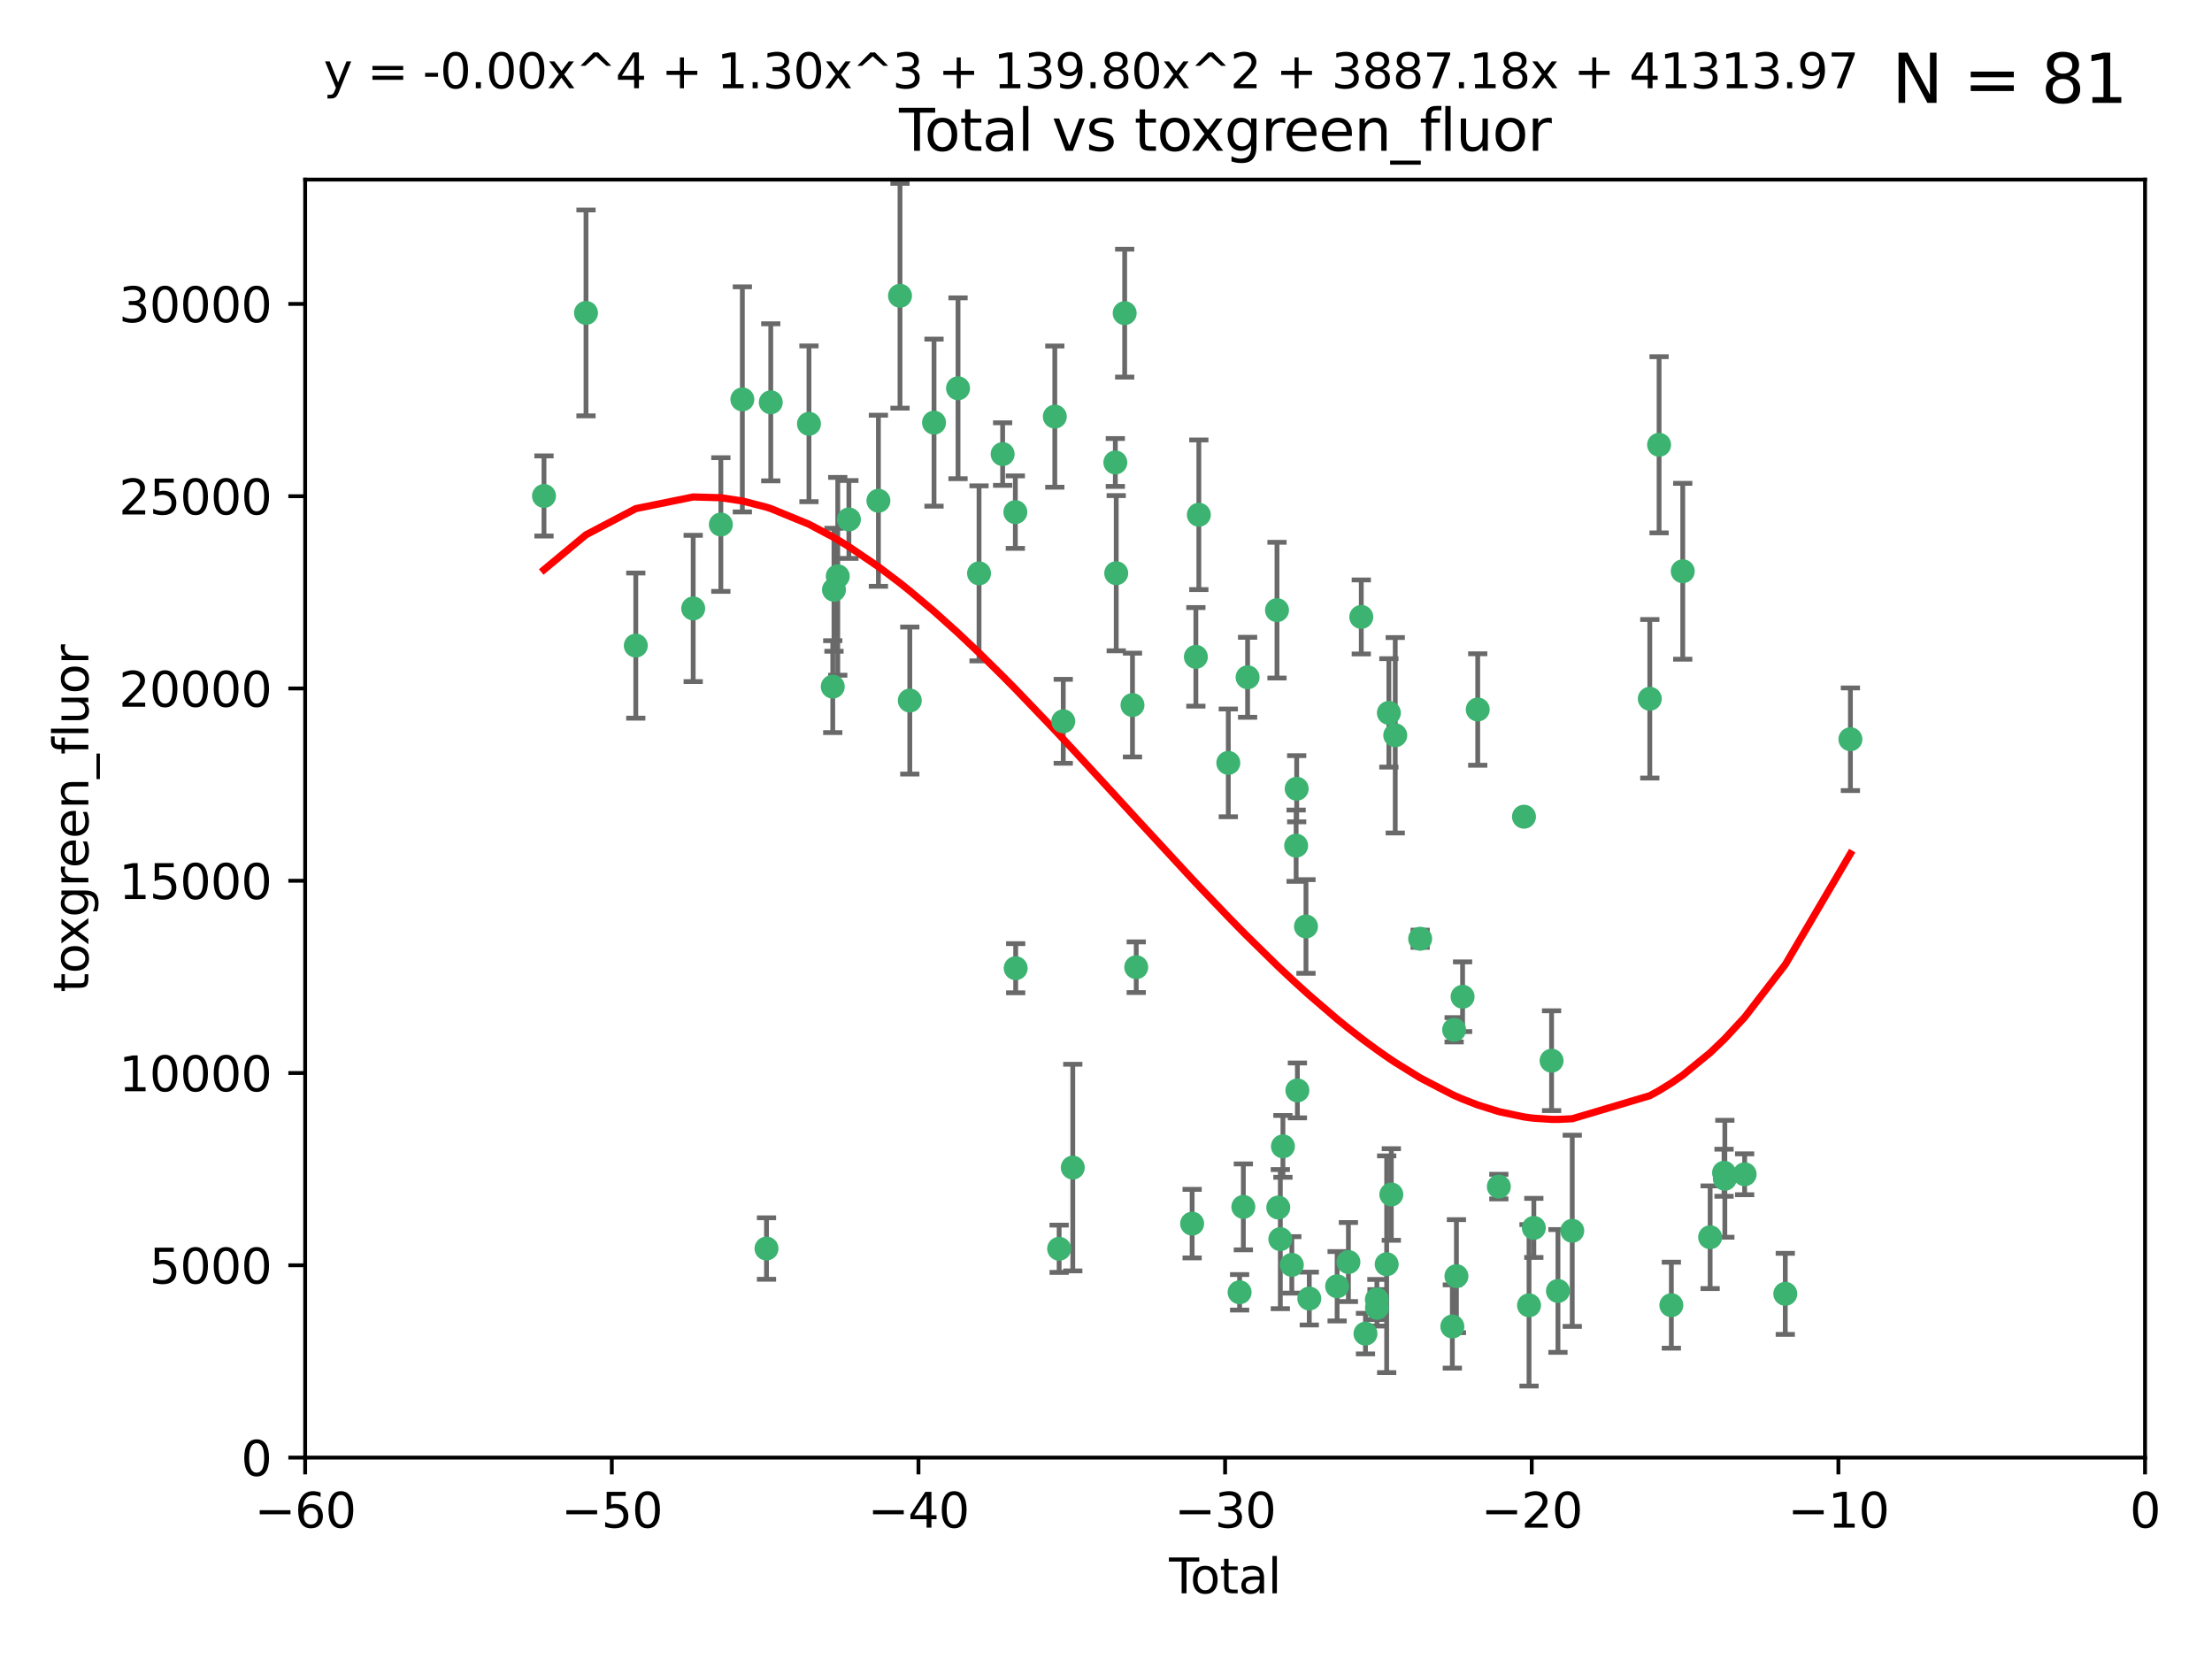 <?xml version="1.0" encoding="utf-8" standalone="no"?>
<!DOCTYPE svg PUBLIC "-//W3C//DTD SVG 1.1//EN"
  "http://www.w3.org/Graphics/SVG/1.1/DTD/svg11.dtd">
<svg xmlns:xlink="http://www.w3.org/1999/xlink" width="460.8pt" height="345.6pt" viewBox="0 0 460.8 345.6" xmlns="http://www.w3.org/2000/svg" version="1.1">
 <defs>
  <style type="text/css">*{stroke-linejoin: round; stroke-linecap: butt}</style>
 </defs>
 <g id="figure_1">
  <g id="patch_1">
   <path d="M 0 345.6 
L 460.8 345.6 
L 460.8 0 
L 0 0 
z
" style="fill: #ffffff"/>
  </g>
  <g id="axes_1">
   <g id="patch_2">
    <path d="M 63.571 303.64 
L 446.85 303.64 
L 446.85 37.411 
L 63.571 37.411 
z
" style="fill: #ffffff"/>
   </g>
   <g id="PathCollection_1">
    <defs>
     <path id="mcf8bc8622f" d="M 0 1.118 
C 0.297 1.118 0.581 1 0.791 0.791 
C 1 0.581 1.118 0.297 1.118 0 
C 1.118 -0.297 1 -0.581 0.791 -0.791 
C 0.581 -1 0.297 -1.118 0 -1.118 
C -0.297 -1.118 -0.581 -1 -0.791 -0.791 
C -1 -0.581 -1.118 -0.297 -1.118 0 
C -1.118 0.297 -1 0.581 -0.791 0.791 
C -0.581 1 -0.297 1.118 0 1.118 
z
" style="stroke: #3cb371"/>
    </defs>
    <g clip-path="url(#pf376691e9a)">
     <use xlink:href="#mcf8bc8622f" x="113.324" y="103.319" style="fill: #3cb371; stroke: #3cb371"/>
     <use xlink:href="#mcf8bc8622f" x="122.075" y="65.184" style="fill: #3cb371; stroke: #3cb371"/>
     <use xlink:href="#mcf8bc8622f" x="132.448" y="134.491" style="fill: #3cb371; stroke: #3cb371"/>
     <use xlink:href="#mcf8bc8622f" x="144.404" y="126.749" style="fill: #3cb371; stroke: #3cb371"/>
     <use xlink:href="#mcf8bc8622f" x="150.166" y="109.268" style="fill: #3cb371; stroke: #3cb371"/>
     <use xlink:href="#mcf8bc8622f" x="154.646" y="83.201" style="fill: #3cb371; stroke: #3cb371"/>
     <use xlink:href="#mcf8bc8622f" x="159.676" y="260.094" style="fill: #3cb371; stroke: #3cb371"/>
     <use xlink:href="#mcf8bc8622f" x="160.565" y="83.811" style="fill: #3cb371; stroke: #3cb371"/>
     <use xlink:href="#mcf8bc8622f" x="168.522" y="88.286" style="fill: #3cb371; stroke: #3cb371"/>
     <use xlink:href="#mcf8bc8622f" x="173.478" y="143.039" style="fill: #3cb371; stroke: #3cb371"/>
     <use xlink:href="#mcf8bc8622f" x="173.733" y="122.859" style="fill: #3cb371; stroke: #3cb371"/>
     <use xlink:href="#mcf8bc8622f" x="174.52" y="120.054" style="fill: #3cb371; stroke: #3cb371"/>
     <use xlink:href="#mcf8bc8622f" x="176.84" y="108.214" style="fill: #3cb371; stroke: #3cb371"/>
     <use xlink:href="#mcf8bc8622f" x="182.989" y="104.315" style="fill: #3cb371; stroke: #3cb371"/>
     <use xlink:href="#mcf8bc8622f" x="187.487" y="61.614" style="fill: #3cb371; stroke: #3cb371"/>
     <use xlink:href="#mcf8bc8622f" x="189.528" y="145.935" style="fill: #3cb371; stroke: #3cb371"/>
     <use xlink:href="#mcf8bc8622f" x="194.574" y="88.045" style="fill: #3cb371; stroke: #3cb371"/>
     <use xlink:href="#mcf8bc8622f" x="199.574" y="80.887" style="fill: #3cb371; stroke: #3cb371"/>
     <use xlink:href="#mcf8bc8622f" x="203.952" y="119.44" style="fill: #3cb371; stroke: #3cb371"/>
     <use xlink:href="#mcf8bc8622f" x="208.867" y="94.593" style="fill: #3cb371; stroke: #3cb371"/>
     <use xlink:href="#mcf8bc8622f" x="211.515" y="106.684" style="fill: #3cb371; stroke: #3cb371"/>
     <use xlink:href="#mcf8bc8622f" x="211.585" y="201.695" style="fill: #3cb371; stroke: #3cb371"/>
     <use xlink:href="#mcf8bc8622f" x="219.736" y="86.787" style="fill: #3cb371; stroke: #3cb371"/>
     <use xlink:href="#mcf8bc8622f" x="220.638" y="260.14" style="fill: #3cb371; stroke: #3cb371"/>
     <use xlink:href="#mcf8bc8622f" x="221.495" y="150.259" style="fill: #3cb371; stroke: #3cb371"/>
     <use xlink:href="#mcf8bc8622f" x="223.48" y="243.228" style="fill: #3cb371; stroke: #3cb371"/>
     <use xlink:href="#mcf8bc8622f" x="232.345" y="96.341" style="fill: #3cb371; stroke: #3cb371"/>
     <use xlink:href="#mcf8bc8622f" x="232.53" y="119.409" style="fill: #3cb371; stroke: #3cb371"/>
     <use xlink:href="#mcf8bc8622f" x="234.291" y="65.233" style="fill: #3cb371; stroke: #3cb371"/>
     <use xlink:href="#mcf8bc8622f" x="235.917" y="146.874" style="fill: #3cb371; stroke: #3cb371"/>
     <use xlink:href="#mcf8bc8622f" x="236.699" y="201.487" style="fill: #3cb371; stroke: #3cb371"/>
     <use xlink:href="#mcf8bc8622f" x="248.343" y="254.906" style="fill: #3cb371; stroke: #3cb371"/>
     <use xlink:href="#mcf8bc8622f" x="249.123" y="136.835" style="fill: #3cb371; stroke: #3cb371"/>
     <use xlink:href="#mcf8bc8622f" x="249.741" y="107.234" style="fill: #3cb371; stroke: #3cb371"/>
     <use xlink:href="#mcf8bc8622f" x="255.878" y="158.921" style="fill: #3cb371; stroke: #3cb371"/>
     <use xlink:href="#mcf8bc8622f" x="258.233" y="269.209" style="fill: #3cb371; stroke: #3cb371"/>
     <use xlink:href="#mcf8bc8622f" x="259.013" y="251.417" style="fill: #3cb371; stroke: #3cb371"/>
     <use xlink:href="#mcf8bc8622f" x="259.897" y="141.091" style="fill: #3cb371; stroke: #3cb371"/>
     <use xlink:href="#mcf8bc8622f" x="266.022" y="127.107" style="fill: #3cb371; stroke: #3cb371"/>
     <use xlink:href="#mcf8bc8622f" x="266.284" y="251.547" style="fill: #3cb371; stroke: #3cb371"/>
     <use xlink:href="#mcf8bc8622f" x="266.715" y="258.133" style="fill: #3cb371; stroke: #3cb371"/>
     <use xlink:href="#mcf8bc8622f" x="267.259" y="238.808" style="fill: #3cb371; stroke: #3cb371"/>
     <use xlink:href="#mcf8bc8622f" x="269.11" y="263.497" style="fill: #3cb371; stroke: #3cb371"/>
     <use xlink:href="#mcf8bc8622f" x="270.008" y="176.169" style="fill: #3cb371; stroke: #3cb371"/>
     <use xlink:href="#mcf8bc8622f" x="270.123" y="164.309" style="fill: #3cb371; stroke: #3cb371"/>
     <use xlink:href="#mcf8bc8622f" x="270.272" y="227.152" style="fill: #3cb371; stroke: #3cb371"/>
     <use xlink:href="#mcf8bc8622f" x="272.061" y="193.002" style="fill: #3cb371; stroke: #3cb371"/>
     <use xlink:href="#mcf8bc8622f" x="272.749" y="270.514" style="fill: #3cb371; stroke: #3cb371"/>
     <use xlink:href="#mcf8bc8622f" x="278.547" y="267.951" style="fill: #3cb371; stroke: #3cb371"/>
     <use xlink:href="#mcf8bc8622f" x="280.898" y="262.903" style="fill: #3cb371; stroke: #3cb371"/>
     <use xlink:href="#mcf8bc8622f" x="283.58" y="128.518" style="fill: #3cb371; stroke: #3cb371"/>
     <use xlink:href="#mcf8bc8622f" x="284.454" y="277.818" style="fill: #3cb371; stroke: #3cb371"/>
     <use xlink:href="#mcf8bc8622f" x="286.83" y="270.703" style="fill: #3cb371; stroke: #3cb371"/>
     <use xlink:href="#mcf8bc8622f" x="286.857" y="272.443" style="fill: #3cb371; stroke: #3cb371"/>
     <use xlink:href="#mcf8bc8622f" x="288.87" y="263.364" style="fill: #3cb371; stroke: #3cb371"/>
     <use xlink:href="#mcf8bc8622f" x="289.329" y="148.507" style="fill: #3cb371; stroke: #3cb371"/>
     <use xlink:href="#mcf8bc8622f" x="289.839" y="248.836" style="fill: #3cb371; stroke: #3cb371"/>
     <use xlink:href="#mcf8bc8622f" x="290.656" y="153.171" style="fill: #3cb371; stroke: #3cb371"/>
     <use xlink:href="#mcf8bc8622f" x="295.844" y="195.558" style="fill: #3cb371; stroke: #3cb371"/>
     <use xlink:href="#mcf8bc8622f" x="302.549" y="276.333" style="fill: #3cb371; stroke: #3cb371"/>
     <use xlink:href="#mcf8bc8622f" x="302.924" y="214.524" style="fill: #3cb371; stroke: #3cb371"/>
     <use xlink:href="#mcf8bc8622f" x="303.399" y="265.846" style="fill: #3cb371; stroke: #3cb371"/>
     <use xlink:href="#mcf8bc8622f" x="304.684" y="207.64" style="fill: #3cb371; stroke: #3cb371"/>
     <use xlink:href="#mcf8bc8622f" x="307.838" y="147.801" style="fill: #3cb371; stroke: #3cb371"/>
     <use xlink:href="#mcf8bc8622f" x="312.237" y="247.192" style="fill: #3cb371; stroke: #3cb371"/>
     <use xlink:href="#mcf8bc8622f" x="317.472" y="170.133" style="fill: #3cb371; stroke: #3cb371"/>
     <use xlink:href="#mcf8bc8622f" x="318.526" y="271.92" style="fill: #3cb371; stroke: #3cb371"/>
     <use xlink:href="#mcf8bc8622f" x="319.527" y="255.796" style="fill: #3cb371; stroke: #3cb371"/>
     <use xlink:href="#mcf8bc8622f" x="323.223" y="220.964" style="fill: #3cb371; stroke: #3cb371"/>
     <use xlink:href="#mcf8bc8622f" x="324.55" y="268.93" style="fill: #3cb371; stroke: #3cb371"/>
     <use xlink:href="#mcf8bc8622f" x="327.528" y="256.398" style="fill: #3cb371; stroke: #3cb371"/>
     <use xlink:href="#mcf8bc8622f" x="343.683" y="145.567" style="fill: #3cb371; stroke: #3cb371"/>
     <use xlink:href="#mcf8bc8622f" x="345.618" y="92.655" style="fill: #3cb371; stroke: #3cb371"/>
     <use xlink:href="#mcf8bc8622f" x="348.174" y="271.892" style="fill: #3cb371; stroke: #3cb371"/>
     <use xlink:href="#mcf8bc8622f" x="350.548" y="119.004" style="fill: #3cb371; stroke: #3cb371"/>
     <use xlink:href="#mcf8bc8622f" x="356.254" y="257.738" style="fill: #3cb371; stroke: #3cb371"/>
     <use xlink:href="#mcf8bc8622f" x="359.15" y="244.305" style="fill: #3cb371; stroke: #3cb371"/>
     <use xlink:href="#mcf8bc8622f" x="359.317" y="245.561" style="fill: #3cb371; stroke: #3cb371"/>
     <use xlink:href="#mcf8bc8622f" x="363.442" y="244.625" style="fill: #3cb371; stroke: #3cb371"/>
     <use xlink:href="#mcf8bc8622f" x="371.908" y="269.529" style="fill: #3cb371; stroke: #3cb371"/>
     <use xlink:href="#mcf8bc8622f" x="385.474" y="153.996" style="fill: #3cb371; stroke: #3cb371"/>
    </g>
   </g>
   <g id="matplotlib.axis_1">
    <g id="xtick_1">
     <g id="line2d_1">
      <defs>
       <path id="me340e017ac" d="M 0 0 
L 0 3.5 
" style="stroke: #000000; stroke-width: 0.8"/>
      </defs>
      <g>
       <use xlink:href="#me340e017ac" x="63.571" y="303.64" style="stroke: #000000; stroke-width: 0.8"/>
      </g>
     </g>
     <g id="text_1">
      <!-- −60 -->
      <g transform="translate(53.019 318.238)scale(0.1 -0.1)">
       <defs>
        <path id="DejaVuSans-2212" d="M 678 2272 
L 4684 2272 
L 4684 1741 
L 678 1741 
L 678 2272 
z
" transform="scale(0.016)"/>
        <path id="DejaVuSans-36" d="M 2113 2584 
Q 1688 2584 1439 2293 
Q 1191 2003 1191 1497 
Q 1191 994 1439 701 
Q 1688 409 2113 409 
Q 2538 409 2786 701 
Q 3034 994 3034 1497 
Q 3034 2003 2786 2293 
Q 2538 2584 2113 2584 
z
M 3366 4563 
L 3366 3988 
Q 3128 4100 2886 4159 
Q 2644 4219 2406 4219 
Q 1781 4219 1451 3797 
Q 1122 3375 1075 2522 
Q 1259 2794 1537 2939 
Q 1816 3084 2150 3084 
Q 2853 3084 3261 2657 
Q 3669 2231 3669 1497 
Q 3669 778 3244 343 
Q 2819 -91 2113 -91 
Q 1303 -91 875 529 
Q 447 1150 447 2328 
Q 447 3434 972 4092 
Q 1497 4750 2381 4750 
Q 2619 4750 2861 4703 
Q 3103 4656 3366 4563 
z
" transform="scale(0.016)"/>
        <path id="DejaVuSans-30" d="M 2034 4250 
Q 1547 4250 1301 3770 
Q 1056 3291 1056 2328 
Q 1056 1369 1301 889 
Q 1547 409 2034 409 
Q 2525 409 2770 889 
Q 3016 1369 3016 2328 
Q 3016 3291 2770 3770 
Q 2525 4250 2034 4250 
z
M 2034 4750 
Q 2819 4750 3233 4129 
Q 3647 3509 3647 2328 
Q 3647 1150 3233 529 
Q 2819 -91 2034 -91 
Q 1250 -91 836 529 
Q 422 1150 422 2328 
Q 422 3509 836 4129 
Q 1250 4750 2034 4750 
z
" transform="scale(0.016)"/>
       </defs>
       <use xlink:href="#DejaVuSans-2212"/>
       <use xlink:href="#DejaVuSans-36" x="83.789"/>
       <use xlink:href="#DejaVuSans-30" x="147.412"/>
      </g>
     </g>
    </g>
    <g id="xtick_2">
     <g id="line2d_2">
      <g>
       <use xlink:href="#me340e017ac" x="127.451" y="303.64" style="stroke: #000000; stroke-width: 0.8"/>
      </g>
     </g>
     <g id="text_2">
      <!-- −50 -->
      <g transform="translate(116.899 318.238)scale(0.1 -0.1)">
       <defs>
        <path id="DejaVuSans-35" d="M 691 4666 
L 3169 4666 
L 3169 4134 
L 1269 4134 
L 1269 2991 
Q 1406 3038 1543 3061 
Q 1681 3084 1819 3084 
Q 2600 3084 3056 2656 
Q 3513 2228 3513 1497 
Q 3513 744 3044 326 
Q 2575 -91 1722 -91 
Q 1428 -91 1123 -41 
Q 819 9 494 109 
L 494 744 
Q 775 591 1075 516 
Q 1375 441 1709 441 
Q 2250 441 2565 725 
Q 2881 1009 2881 1497 
Q 2881 1984 2565 2268 
Q 2250 2553 1709 2553 
Q 1456 2553 1204 2497 
Q 953 2441 691 2322 
L 691 4666 
z
" transform="scale(0.016)"/>
       </defs>
       <use xlink:href="#DejaVuSans-2212"/>
       <use xlink:href="#DejaVuSans-35" x="83.789"/>
       <use xlink:href="#DejaVuSans-30" x="147.412"/>
      </g>
     </g>
    </g>
    <g id="xtick_3">
     <g id="line2d_3">
      <g>
       <use xlink:href="#me340e017ac" x="191.331" y="303.64" style="stroke: #000000; stroke-width: 0.8"/>
      </g>
     </g>
     <g id="text_3">
      <!-- −40 -->
      <g transform="translate(180.778 318.238)scale(0.1 -0.1)">
       <defs>
        <path id="DejaVuSans-34" d="M 2419 4116 
L 825 1625 
L 2419 1625 
L 2419 4116 
z
M 2253 4666 
L 3047 4666 
L 3047 1625 
L 3713 1625 
L 3713 1100 
L 3047 1100 
L 3047 0 
L 2419 0 
L 2419 1100 
L 313 1100 
L 313 1709 
L 2253 4666 
z
" transform="scale(0.016)"/>
       </defs>
       <use xlink:href="#DejaVuSans-2212"/>
       <use xlink:href="#DejaVuSans-34" x="83.789"/>
       <use xlink:href="#DejaVuSans-30" x="147.412"/>
      </g>
     </g>
    </g>
    <g id="xtick_4">
     <g id="line2d_4">
      <g>
       <use xlink:href="#me340e017ac" x="255.211" y="303.64" style="stroke: #000000; stroke-width: 0.8"/>
      </g>
     </g>
     <g id="text_4">
      <!-- −30 -->
      <g transform="translate(244.658 318.238)scale(0.1 -0.1)">
       <defs>
        <path id="DejaVuSans-33" d="M 2597 2516 
Q 3050 2419 3304 2112 
Q 3559 1806 3559 1356 
Q 3559 666 3084 287 
Q 2609 -91 1734 -91 
Q 1441 -91 1130 -33 
Q 819 25 488 141 
L 488 750 
Q 750 597 1062 519 
Q 1375 441 1716 441 
Q 2309 441 2620 675 
Q 2931 909 2931 1356 
Q 2931 1769 2642 2001 
Q 2353 2234 1838 2234 
L 1294 2234 
L 1294 2753 
L 1863 2753 
Q 2328 2753 2575 2939 
Q 2822 3125 2822 3475 
Q 2822 3834 2567 4026 
Q 2313 4219 1838 4219 
Q 1578 4219 1281 4162 
Q 984 4106 628 3988 
L 628 4550 
Q 988 4650 1302 4700 
Q 1616 4750 1894 4750 
Q 2613 4750 3031 4423 
Q 3450 4097 3450 3541 
Q 3450 3153 3228 2886 
Q 3006 2619 2597 2516 
z
" transform="scale(0.016)"/>
       </defs>
       <use xlink:href="#DejaVuSans-2212"/>
       <use xlink:href="#DejaVuSans-33" x="83.789"/>
       <use xlink:href="#DejaVuSans-30" x="147.412"/>
      </g>
     </g>
    </g>
    <g id="xtick_5">
     <g id="line2d_5">
      <g>
       <use xlink:href="#me340e017ac" x="319.09" y="303.64" style="stroke: #000000; stroke-width: 0.8"/>
      </g>
     </g>
     <g id="text_5">
      <!-- −20 -->
      <g transform="translate(308.538 318.238)scale(0.1 -0.1)">
       <defs>
        <path id="DejaVuSans-32" d="M 1228 531 
L 3431 531 
L 3431 0 
L 469 0 
L 469 531 
Q 828 903 1448 1529 
Q 2069 2156 2228 2338 
Q 2531 2678 2651 2914 
Q 2772 3150 2772 3378 
Q 2772 3750 2511 3984 
Q 2250 4219 1831 4219 
Q 1534 4219 1204 4116 
Q 875 4013 500 3803 
L 500 4441 
Q 881 4594 1212 4672 
Q 1544 4750 1819 4750 
Q 2544 4750 2975 4387 
Q 3406 4025 3406 3419 
Q 3406 3131 3298 2873 
Q 3191 2616 2906 2266 
Q 2828 2175 2409 1742 
Q 1991 1309 1228 531 
z
" transform="scale(0.016)"/>
       </defs>
       <use xlink:href="#DejaVuSans-2212"/>
       <use xlink:href="#DejaVuSans-32" x="83.789"/>
       <use xlink:href="#DejaVuSans-30" x="147.412"/>
      </g>
     </g>
    </g>
    <g id="xtick_6">
     <g id="line2d_6">
      <g>
       <use xlink:href="#me340e017ac" x="382.97" y="303.64" style="stroke: #000000; stroke-width: 0.8"/>
      </g>
     </g>
     <g id="text_6">
      <!-- −10 -->
      <g transform="translate(372.418 318.238)scale(0.1 -0.1)">
       <defs>
        <path id="DejaVuSans-31" d="M 794 531 
L 1825 531 
L 1825 4091 
L 703 3866 
L 703 4441 
L 1819 4666 
L 2450 4666 
L 2450 531 
L 3481 531 
L 3481 0 
L 794 0 
L 794 531 
z
" transform="scale(0.016)"/>
       </defs>
       <use xlink:href="#DejaVuSans-2212"/>
       <use xlink:href="#DejaVuSans-31" x="83.789"/>
       <use xlink:href="#DejaVuSans-30" x="147.412"/>
      </g>
     </g>
    </g>
    <g id="xtick_7">
     <g id="line2d_7">
      <g>
       <use xlink:href="#me340e017ac" x="446.85" y="303.64" style="stroke: #000000; stroke-width: 0.8"/>
      </g>
     </g>
     <g id="text_7">
      <!-- 0 -->
      <g transform="translate(443.669 318.238)scale(0.1 -0.1)">
       <use xlink:href="#DejaVuSans-30"/>
      </g>
     </g>
    </g>
    <g id="text_8">
     <!-- Total -->
     <g transform="translate(243.534 331.917)scale(0.1 -0.1)">
      <defs>
       <path id="DejaVuSans-54" d="M -19 4666 
L 3928 4666 
L 3928 4134 
L 2272 4134 
L 2272 0 
L 1638 0 
L 1638 4134 
L -19 4134 
L -19 4666 
z
" transform="scale(0.016)"/>
       <path id="DejaVuSans-6f" d="M 1959 3097 
Q 1497 3097 1228 2736 
Q 959 2375 959 1747 
Q 959 1119 1226 758 
Q 1494 397 1959 397 
Q 2419 397 2687 759 
Q 2956 1122 2956 1747 
Q 2956 2369 2687 2733 
Q 2419 3097 1959 3097 
z
M 1959 3584 
Q 2709 3584 3137 3096 
Q 3566 2609 3566 1747 
Q 3566 888 3137 398 
Q 2709 -91 1959 -91 
Q 1206 -91 779 398 
Q 353 888 353 1747 
Q 353 2609 779 3096 
Q 1206 3584 1959 3584 
z
" transform="scale(0.016)"/>
       <path id="DejaVuSans-74" d="M 1172 4494 
L 1172 3500 
L 2356 3500 
L 2356 3053 
L 1172 3053 
L 1172 1153 
Q 1172 725 1289 603 
Q 1406 481 1766 481 
L 2356 481 
L 2356 0 
L 1766 0 
Q 1100 0 847 248 
Q 594 497 594 1153 
L 594 3053 
L 172 3053 
L 172 3500 
L 594 3500 
L 594 4494 
L 1172 4494 
z
" transform="scale(0.016)"/>
       <path id="DejaVuSans-61" d="M 2194 1759 
Q 1497 1759 1228 1600 
Q 959 1441 959 1056 
Q 959 750 1161 570 
Q 1363 391 1709 391 
Q 2188 391 2477 730 
Q 2766 1069 2766 1631 
L 2766 1759 
L 2194 1759 
z
M 3341 1997 
L 3341 0 
L 2766 0 
L 2766 531 
Q 2569 213 2275 61 
Q 1981 -91 1556 -91 
Q 1019 -91 701 211 
Q 384 513 384 1019 
Q 384 1609 779 1909 
Q 1175 2209 1959 2209 
L 2766 2209 
L 2766 2266 
Q 2766 2663 2505 2880 
Q 2244 3097 1772 3097 
Q 1472 3097 1187 3025 
Q 903 2953 641 2809 
L 641 3341 
Q 956 3463 1253 3523 
Q 1550 3584 1831 3584 
Q 2591 3584 2966 3190 
Q 3341 2797 3341 1997 
z
" transform="scale(0.016)"/>
       <path id="DejaVuSans-6c" d="M 603 4863 
L 1178 4863 
L 1178 0 
L 603 0 
L 603 4863 
z
" transform="scale(0.016)"/>
      </defs>
      <use xlink:href="#DejaVuSans-54"/>
      <use xlink:href="#DejaVuSans-6f" x="44.084"/>
      <use xlink:href="#DejaVuSans-74" x="105.266"/>
      <use xlink:href="#DejaVuSans-61" x="144.475"/>
      <use xlink:href="#DejaVuSans-6c" x="205.754"/>
     </g>
    </g>
   </g>
   <g id="matplotlib.axis_2">
    <g id="ytick_1">
     <g id="line2d_8">
      <defs>
       <path id="mec0bf2bab4" d="M 0 0 
L -3.5 0 
" style="stroke: #000000; stroke-width: 0.8"/>
      </defs>
      <g>
       <use xlink:href="#mec0bf2bab4" x="63.571" y="303.64" style="stroke: #000000; stroke-width: 0.8"/>
      </g>
     </g>
     <g id="text_9">
      <!-- 0 -->
      <g transform="translate(50.209 307.439)scale(0.1 -0.1)">
       <use xlink:href="#DejaVuSans-30"/>
      </g>
     </g>
    </g>
    <g id="ytick_2">
     <g id="line2d_9">
      <g>
       <use xlink:href="#mec0bf2bab4" x="63.571" y="263.586" style="stroke: #000000; stroke-width: 0.8"/>
      </g>
     </g>
     <g id="text_10">
      <!-- 5000 -->
      <g transform="translate(31.121 267.385)scale(0.1 -0.1)">
       <use xlink:href="#DejaVuSans-35"/>
       <use xlink:href="#DejaVuSans-30" x="63.623"/>
       <use xlink:href="#DejaVuSans-30" x="127.246"/>
       <use xlink:href="#DejaVuSans-30" x="190.869"/>
      </g>
     </g>
    </g>
    <g id="ytick_3">
     <g id="line2d_10">
      <g>
       <use xlink:href="#mec0bf2bab4" x="63.571" y="223.532" style="stroke: #000000; stroke-width: 0.8"/>
      </g>
     </g>
     <g id="text_11">
      <!-- 10000 -->
      <g transform="translate(24.759 227.331)scale(0.1 -0.1)">
       <use xlink:href="#DejaVuSans-31"/>
       <use xlink:href="#DejaVuSans-30" x="63.623"/>
       <use xlink:href="#DejaVuSans-30" x="127.246"/>
       <use xlink:href="#DejaVuSans-30" x="190.869"/>
       <use xlink:href="#DejaVuSans-30" x="254.492"/>
      </g>
     </g>
    </g>
    <g id="ytick_4">
     <g id="line2d_11">
      <g>
       <use xlink:href="#mec0bf2bab4" x="63.571" y="183.478" style="stroke: #000000; stroke-width: 0.8"/>
      </g>
     </g>
     <g id="text_12">
      <!-- 15000 -->
      <g transform="translate(24.759 187.278)scale(0.1 -0.1)">
       <use xlink:href="#DejaVuSans-31"/>
       <use xlink:href="#DejaVuSans-35" x="63.623"/>
       <use xlink:href="#DejaVuSans-30" x="127.246"/>
       <use xlink:href="#DejaVuSans-30" x="190.869"/>
       <use xlink:href="#DejaVuSans-30" x="254.492"/>
      </g>
     </g>
    </g>
    <g id="ytick_5">
     <g id="line2d_12">
      <g>
       <use xlink:href="#mec0bf2bab4" x="63.571" y="143.424" style="stroke: #000000; stroke-width: 0.8"/>
      </g>
     </g>
     <g id="text_13">
      <!-- 20000 -->
      <g transform="translate(24.759 147.224)scale(0.1 -0.1)">
       <use xlink:href="#DejaVuSans-32"/>
       <use xlink:href="#DejaVuSans-30" x="63.623"/>
       <use xlink:href="#DejaVuSans-30" x="127.246"/>
       <use xlink:href="#DejaVuSans-30" x="190.869"/>
       <use xlink:href="#DejaVuSans-30" x="254.492"/>
      </g>
     </g>
    </g>
    <g id="ytick_6">
     <g id="line2d_13">
      <g>
       <use xlink:href="#mec0bf2bab4" x="63.571" y="103.371" style="stroke: #000000; stroke-width: 0.8"/>
      </g>
     </g>
     <g id="text_14">
      <!-- 25000 -->
      <g transform="translate(24.759 107.17)scale(0.1 -0.1)">
       <use xlink:href="#DejaVuSans-32"/>
       <use xlink:href="#DejaVuSans-35" x="63.623"/>
       <use xlink:href="#DejaVuSans-30" x="127.246"/>
       <use xlink:href="#DejaVuSans-30" x="190.869"/>
       <use xlink:href="#DejaVuSans-30" x="254.492"/>
      </g>
     </g>
    </g>
    <g id="ytick_7">
     <g id="line2d_14">
      <g>
       <use xlink:href="#mec0bf2bab4" x="63.571" y="63.317" style="stroke: #000000; stroke-width: 0.8"/>
      </g>
     </g>
     <g id="text_15">
      <!-- 30000 -->
      <g transform="translate(24.759 67.116)scale(0.1 -0.1)">
       <use xlink:href="#DejaVuSans-33"/>
       <use xlink:href="#DejaVuSans-30" x="63.623"/>
       <use xlink:href="#DejaVuSans-30" x="127.246"/>
       <use xlink:href="#DejaVuSans-30" x="190.869"/>
       <use xlink:href="#DejaVuSans-30" x="254.492"/>
      </g>
     </g>
    </g>
    <g id="text_16">
     <!-- toxgreen_fluor -->
     <g transform="translate(18.401 206.72)rotate(-90)scale(0.1 -0.1)">
      <defs>
       <path id="DejaVuSans-78" d="M 3513 3500 
L 2247 1797 
L 3578 0 
L 2900 0 
L 1881 1375 
L 863 0 
L 184 0 
L 1544 1831 
L 300 3500 
L 978 3500 
L 1906 2253 
L 2834 3500 
L 3513 3500 
z
" transform="scale(0.016)"/>
       <path id="DejaVuSans-67" d="M 2906 1791 
Q 2906 2416 2648 2759 
Q 2391 3103 1925 3103 
Q 1463 3103 1205 2759 
Q 947 2416 947 1791 
Q 947 1169 1205 825 
Q 1463 481 1925 481 
Q 2391 481 2648 825 
Q 2906 1169 2906 1791 
z
M 3481 434 
Q 3481 -459 3084 -895 
Q 2688 -1331 1869 -1331 
Q 1566 -1331 1297 -1286 
Q 1028 -1241 775 -1147 
L 775 -588 
Q 1028 -725 1275 -790 
Q 1522 -856 1778 -856 
Q 2344 -856 2625 -561 
Q 2906 -266 2906 331 
L 2906 616 
Q 2728 306 2450 153 
Q 2172 0 1784 0 
Q 1141 0 747 490 
Q 353 981 353 1791 
Q 353 2603 747 3093 
Q 1141 3584 1784 3584 
Q 2172 3584 2450 3431 
Q 2728 3278 2906 2969 
L 2906 3500 
L 3481 3500 
L 3481 434 
z
" transform="scale(0.016)"/>
       <path id="DejaVuSans-72" d="M 2631 2963 
Q 2534 3019 2420 3045 
Q 2306 3072 2169 3072 
Q 1681 3072 1420 2755 
Q 1159 2438 1159 1844 
L 1159 0 
L 581 0 
L 581 3500 
L 1159 3500 
L 1159 2956 
Q 1341 3275 1631 3429 
Q 1922 3584 2338 3584 
Q 2397 3584 2469 3576 
Q 2541 3569 2628 3553 
L 2631 2963 
z
" transform="scale(0.016)"/>
       <path id="DejaVuSans-65" d="M 3597 1894 
L 3597 1613 
L 953 1613 
Q 991 1019 1311 708 
Q 1631 397 2203 397 
Q 2534 397 2845 478 
Q 3156 559 3463 722 
L 3463 178 
Q 3153 47 2828 -22 
Q 2503 -91 2169 -91 
Q 1331 -91 842 396 
Q 353 884 353 1716 
Q 353 2575 817 3079 
Q 1281 3584 2069 3584 
Q 2775 3584 3186 3129 
Q 3597 2675 3597 1894 
z
M 3022 2063 
Q 3016 2534 2758 2815 
Q 2500 3097 2075 3097 
Q 1594 3097 1305 2825 
Q 1016 2553 972 2059 
L 3022 2063 
z
" transform="scale(0.016)"/>
       <path id="DejaVuSans-6e" d="M 3513 2113 
L 3513 0 
L 2938 0 
L 2938 2094 
Q 2938 2591 2744 2837 
Q 2550 3084 2163 3084 
Q 1697 3084 1428 2787 
Q 1159 2491 1159 1978 
L 1159 0 
L 581 0 
L 581 3500 
L 1159 3500 
L 1159 2956 
Q 1366 3272 1645 3428 
Q 1925 3584 2291 3584 
Q 2894 3584 3203 3211 
Q 3513 2838 3513 2113 
z
" transform="scale(0.016)"/>
       <path id="DejaVuSans-5f" d="M 3263 -1063 
L 3263 -1509 
L -63 -1509 
L -63 -1063 
L 3263 -1063 
z
" transform="scale(0.016)"/>
       <path id="DejaVuSans-66" d="M 2375 4863 
L 2375 4384 
L 1825 4384 
Q 1516 4384 1395 4259 
Q 1275 4134 1275 3809 
L 1275 3500 
L 2222 3500 
L 2222 3053 
L 1275 3053 
L 1275 0 
L 697 0 
L 697 3053 
L 147 3053 
L 147 3500 
L 697 3500 
L 697 3744 
Q 697 4328 969 4595 
Q 1241 4863 1831 4863 
L 2375 4863 
z
" transform="scale(0.016)"/>
       <path id="DejaVuSans-75" d="M 544 1381 
L 544 3500 
L 1119 3500 
L 1119 1403 
Q 1119 906 1312 657 
Q 1506 409 1894 409 
Q 2359 409 2629 706 
Q 2900 1003 2900 1516 
L 2900 3500 
L 3475 3500 
L 3475 0 
L 2900 0 
L 2900 538 
Q 2691 219 2414 64 
Q 2138 -91 1772 -91 
Q 1169 -91 856 284 
Q 544 659 544 1381 
z
M 1991 3584 
L 1991 3584 
z
" transform="scale(0.016)"/>
      </defs>
      <use xlink:href="#DejaVuSans-74"/>
      <use xlink:href="#DejaVuSans-6f" x="39.209"/>
      <use xlink:href="#DejaVuSans-78" x="97.266"/>
      <use xlink:href="#DejaVuSans-67" x="156.445"/>
      <use xlink:href="#DejaVuSans-72" x="219.922"/>
      <use xlink:href="#DejaVuSans-65" x="258.785"/>
      <use xlink:href="#DejaVuSans-65" x="320.309"/>
      <use xlink:href="#DejaVuSans-6e" x="381.832"/>
      <use xlink:href="#DejaVuSans-5f" x="445.211"/>
      <use xlink:href="#DejaVuSans-66" x="495.211"/>
      <use xlink:href="#DejaVuSans-6c" x="530.416"/>
      <use xlink:href="#DejaVuSans-75" x="558.199"/>
      <use xlink:href="#DejaVuSans-6f" x="621.578"/>
      <use xlink:href="#DejaVuSans-72" x="682.76"/>
     </g>
    </g>
   </g>
   <g id="LineCollection_1">
    <path d="M 113.324 111.662 
L 113.324 94.976 
" clip-path="url(#pf376691e9a)" style="fill: none; stroke: #696969"/>
    <path d="M 122.075 86.629 
L 122.075 43.739 
" clip-path="url(#pf376691e9a)" style="fill: none; stroke: #696969"/>
    <path d="M 132.448 149.606 
L 132.448 119.375 
" clip-path="url(#pf376691e9a)" style="fill: none; stroke: #696969"/>
    <path d="M 144.404 141.983 
L 144.404 111.515 
" clip-path="url(#pf376691e9a)" style="fill: none; stroke: #696969"/>
    <path d="M 150.166 123.191 
L 150.166 95.346 
" clip-path="url(#pf376691e9a)" style="fill: none; stroke: #696969"/>
    <path d="M 154.646 106.648 
L 154.646 59.753 
" clip-path="url(#pf376691e9a)" style="fill: none; stroke: #696969"/>
    <path d="M 159.676 266.497 
L 159.676 253.692 
" clip-path="url(#pf376691e9a)" style="fill: none; stroke: #696969"/>
    <path d="M 160.565 100.173 
L 160.565 67.45 
" clip-path="url(#pf376691e9a)" style="fill: none; stroke: #696969"/>
    <path d="M 168.522 104.51 
L 168.522 72.063 
" clip-path="url(#pf376691e9a)" style="fill: none; stroke: #696969"/>
    <path d="M 173.478 152.61 
L 173.478 133.468 
" clip-path="url(#pf376691e9a)" style="fill: none; stroke: #696969"/>
    <path d="M 173.733 135.667 
L 173.733 110.051 
" clip-path="url(#pf376691e9a)" style="fill: none; stroke: #696969"/>
    <path d="M 174.52 140.659 
L 174.52 99.45 
" clip-path="url(#pf376691e9a)" style="fill: none; stroke: #696969"/>
    <path d="M 176.84 116.326 
L 176.84 100.101 
" clip-path="url(#pf376691e9a)" style="fill: none; stroke: #696969"/>
    <path d="M 182.989 122.133 
L 182.989 86.497 
" clip-path="url(#pf376691e9a)" style="fill: none; stroke: #696969"/>
    <path d="M 187.487 85.029 
L 187.487 38.199 
" clip-path="url(#pf376691e9a)" style="fill: none; stroke: #696969"/>
    <path d="M 189.528 161.248 
L 189.528 130.622 
" clip-path="url(#pf376691e9a)" style="fill: none; stroke: #696969"/>
    <path d="M 194.574 105.444 
L 194.574 70.646 
" clip-path="url(#pf376691e9a)" style="fill: none; stroke: #696969"/>
    <path d="M 199.574 99.727 
L 199.574 62.047 
" clip-path="url(#pf376691e9a)" style="fill: none; stroke: #696969"/>
    <path d="M 203.952 137.675 
L 203.952 101.206 
" clip-path="url(#pf376691e9a)" style="fill: none; stroke: #696969"/>
    <path d="M 208.867 101.108 
L 208.867 88.078 
" clip-path="url(#pf376691e9a)" style="fill: none; stroke: #696969"/>
    <path d="M 211.515 114.235 
L 211.515 99.134 
" clip-path="url(#pf376691e9a)" style="fill: none; stroke: #696969"/>
    <path d="M 211.585 206.809 
L 211.585 196.58 
" clip-path="url(#pf376691e9a)" style="fill: none; stroke: #696969"/>
    <path d="M 219.736 101.495 
L 219.736 72.08 
" clip-path="url(#pf376691e9a)" style="fill: none; stroke: #696969"/>
    <path d="M 220.638 265.065 
L 220.638 255.214 
" clip-path="url(#pf376691e9a)" style="fill: none; stroke: #696969"/>
    <path d="M 221.495 159.003 
L 221.495 141.514 
" clip-path="url(#pf376691e9a)" style="fill: none; stroke: #696969"/>
    <path d="M 223.48 264.748 
L 223.48 221.708 
" clip-path="url(#pf376691e9a)" style="fill: none; stroke: #696969"/>
    <path d="M 232.345 101.329 
L 232.345 91.353 
" clip-path="url(#pf376691e9a)" style="fill: none; stroke: #696969"/>
    <path d="M 232.53 135.574 
L 232.53 103.243 
" clip-path="url(#pf376691e9a)" style="fill: none; stroke: #696969"/>
    <path d="M 234.291 78.556 
L 234.291 51.911 
" clip-path="url(#pf376691e9a)" style="fill: none; stroke: #696969"/>
    <path d="M 235.917 157.684 
L 235.917 136.065 
" clip-path="url(#pf376691e9a)" style="fill: none; stroke: #696969"/>
    <path d="M 236.699 206.761 
L 236.699 196.213 
" clip-path="url(#pf376691e9a)" style="fill: none; stroke: #696969"/>
    <path d="M 248.343 262.048 
L 248.343 247.764 
" clip-path="url(#pf376691e9a)" style="fill: none; stroke: #696969"/>
    <path d="M 249.123 147.104 
L 249.123 126.566 
" clip-path="url(#pf376691e9a)" style="fill: none; stroke: #696969"/>
    <path d="M 249.741 122.819 
L 249.741 91.649 
" clip-path="url(#pf376691e9a)" style="fill: none; stroke: #696969"/>
    <path d="M 255.878 170.147 
L 255.878 147.694 
" clip-path="url(#pf376691e9a)" style="fill: none; stroke: #696969"/>
    <path d="M 258.233 272.908 
L 258.233 265.511 
" clip-path="url(#pf376691e9a)" style="fill: none; stroke: #696969"/>
    <path d="M 259.013 260.365 
L 259.013 242.469 
" clip-path="url(#pf376691e9a)" style="fill: none; stroke: #696969"/>
    <path d="M 259.897 149.421 
L 259.897 132.76 
" clip-path="url(#pf376691e9a)" style="fill: none; stroke: #696969"/>
    <path d="M 266.022 141.248 
L 266.022 112.967 
" clip-path="url(#pf376691e9a)" style="fill: none; stroke: #696969"/>
    <path d="M 266.284 252.228 
L 266.284 250.867 
" clip-path="url(#pf376691e9a)" style="fill: none; stroke: #696969"/>
    <path d="M 266.715 272.621 
L 266.715 243.644 
" clip-path="url(#pf376691e9a)" style="fill: none; stroke: #696969"/>
    <path d="M 267.259 245.248 
L 267.259 232.369 
" clip-path="url(#pf376691e9a)" style="fill: none; stroke: #696969"/>
    <path d="M 269.11 269.377 
L 269.11 257.616 
" clip-path="url(#pf376691e9a)" style="fill: none; stroke: #696969"/>
    <path d="M 270.008 183.597 
L 270.008 168.741 
" clip-path="url(#pf376691e9a)" style="fill: none; stroke: #696969"/>
    <path d="M 270.123 171.2 
L 270.123 157.418 
" clip-path="url(#pf376691e9a)" style="fill: none; stroke: #696969"/>
    <path d="M 270.272 232.87 
L 270.272 221.434 
" clip-path="url(#pf376691e9a)" style="fill: none; stroke: #696969"/>
    <path d="M 272.061 202.754 
L 272.061 183.249 
" clip-path="url(#pf376691e9a)" style="fill: none; stroke: #696969"/>
    <path d="M 272.749 276.02 
L 272.749 265.008 
" clip-path="url(#pf376691e9a)" style="fill: none; stroke: #696969"/>
    <path d="M 278.547 275.179 
L 278.547 260.723 
" clip-path="url(#pf376691e9a)" style="fill: none; stroke: #696969"/>
    <path d="M 280.898 271.133 
L 280.898 254.673 
" clip-path="url(#pf376691e9a)" style="fill: none; stroke: #696969"/>
    <path d="M 283.58 136.228 
L 283.58 120.808 
" clip-path="url(#pf376691e9a)" style="fill: none; stroke: #696969"/>
    <path d="M 284.454 282.042 
L 284.454 273.593 
" clip-path="url(#pf376691e9a)" style="fill: none; stroke: #696969"/>
    <path d="M 286.83 274.871 
L 286.83 266.536 
" clip-path="url(#pf376691e9a)" style="fill: none; stroke: #696969"/>
    <path d="M 286.857 276.237 
L 286.857 268.649 
" clip-path="url(#pf376691e9a)" style="fill: none; stroke: #696969"/>
    <path d="M 288.87 285.938 
L 288.87 240.791 
" clip-path="url(#pf376691e9a)" style="fill: none; stroke: #696969"/>
    <path d="M 289.329 159.798 
L 289.329 137.216 
" clip-path="url(#pf376691e9a)" style="fill: none; stroke: #696969"/>
    <path d="M 289.839 258.377 
L 289.839 239.295 
" clip-path="url(#pf376691e9a)" style="fill: none; stroke: #696969"/>
    <path d="M 290.656 173.526 
L 290.656 132.815 
" clip-path="url(#pf376691e9a)" style="fill: none; stroke: #696969"/>
    <path d="M 295.844 197.349 
L 295.844 193.767 
" clip-path="url(#pf376691e9a)" style="fill: none; stroke: #696969"/>
    <path d="M 302.549 285.006 
L 302.549 267.659 
" clip-path="url(#pf376691e9a)" style="fill: none; stroke: #696969"/>
    <path d="M 302.924 217.059 
L 302.924 211.99 
" clip-path="url(#pf376691e9a)" style="fill: none; stroke: #696969"/>
    <path d="M 303.399 277.617 
L 303.399 254.074 
" clip-path="url(#pf376691e9a)" style="fill: none; stroke: #696969"/>
    <path d="M 304.684 214.898 
L 304.684 200.382 
" clip-path="url(#pf376691e9a)" style="fill: none; stroke: #696969"/>
    <path d="M 307.838 159.413 
L 307.838 136.19 
" clip-path="url(#pf376691e9a)" style="fill: none; stroke: #696969"/>
    <path d="M 312.237 249.762 
L 312.237 244.622 
" clip-path="url(#pf376691e9a)" style="fill: none; stroke: #696969"/>
    <path d="M 317.472 170.88 
L 317.472 169.387 
" clip-path="url(#pf376691e9a)" style="fill: none; stroke: #696969"/>
    <path d="M 318.526 288.737 
L 318.526 255.103 
" clip-path="url(#pf376691e9a)" style="fill: none; stroke: #696969"/>
    <path d="M 319.527 261.947 
L 319.527 249.645 
" clip-path="url(#pf376691e9a)" style="fill: none; stroke: #696969"/>
    <path d="M 323.223 231.359 
L 323.223 210.569 
" clip-path="url(#pf376691e9a)" style="fill: none; stroke: #696969"/>
    <path d="M 324.55 281.718 
L 324.55 256.142 
" clip-path="url(#pf376691e9a)" style="fill: none; stroke: #696969"/>
    <path d="M 327.528 276.313 
L 327.528 236.482 
" clip-path="url(#pf376691e9a)" style="fill: none; stroke: #696969"/>
    <path d="M 343.683 162.081 
L 343.683 129.053 
" clip-path="url(#pf376691e9a)" style="fill: none; stroke: #696969"/>
    <path d="M 345.618 111.003 
L 345.618 74.306 
" clip-path="url(#pf376691e9a)" style="fill: none; stroke: #696969"/>
    <path d="M 348.174 280.845 
L 348.174 262.939 
" clip-path="url(#pf376691e9a)" style="fill: none; stroke: #696969"/>
    <path d="M 350.548 137.321 
L 350.548 100.688 
" clip-path="url(#pf376691e9a)" style="fill: none; stroke: #696969"/>
    <path d="M 356.254 268.432 
L 356.254 247.045 
" clip-path="url(#pf376691e9a)" style="fill: none; stroke: #696969"/>
    <path d="M 359.15 249.207 
L 359.15 239.402 
" clip-path="url(#pf376691e9a)" style="fill: none; stroke: #696969"/>
    <path d="M 359.317 257.737 
L 359.317 233.384 
" clip-path="url(#pf376691e9a)" style="fill: none; stroke: #696969"/>
    <path d="M 363.442 248.883 
L 363.442 240.367 
" clip-path="url(#pf376691e9a)" style="fill: none; stroke: #696969"/>
    <path d="M 371.908 277.972 
L 371.908 261.086 
" clip-path="url(#pf376691e9a)" style="fill: none; stroke: #696969"/>
    <path d="M 385.474 164.686 
L 385.474 143.305 
" clip-path="url(#pf376691e9a)" style="fill: none; stroke: #696969"/>
   </g>
   <g id="line2d_15">
    <defs>
     <path id="m43577fcc0f" d="M 2 0 
L -2 -0 
" style="stroke: #696969"/>
    </defs>
    <g clip-path="url(#pf376691e9a)">
     <use xlink:href="#m43577fcc0f" x="113.324" y="111.662" style="fill: #696969; stroke: #696969"/>
     <use xlink:href="#m43577fcc0f" x="122.075" y="86.629" style="fill: #696969; stroke: #696969"/>
     <use xlink:href="#m43577fcc0f" x="132.448" y="149.606" style="fill: #696969; stroke: #696969"/>
     <use xlink:href="#m43577fcc0f" x="144.404" y="141.983" style="fill: #696969; stroke: #696969"/>
     <use xlink:href="#m43577fcc0f" x="150.166" y="123.191" style="fill: #696969; stroke: #696969"/>
     <use xlink:href="#m43577fcc0f" x="154.646" y="106.648" style="fill: #696969; stroke: #696969"/>
     <use xlink:href="#m43577fcc0f" x="159.676" y="266.497" style="fill: #696969; stroke: #696969"/>
     <use xlink:href="#m43577fcc0f" x="160.565" y="100.173" style="fill: #696969; stroke: #696969"/>
     <use xlink:href="#m43577fcc0f" x="168.522" y="104.51" style="fill: #696969; stroke: #696969"/>
     <use xlink:href="#m43577fcc0f" x="173.478" y="152.61" style="fill: #696969; stroke: #696969"/>
     <use xlink:href="#m43577fcc0f" x="173.733" y="135.667" style="fill: #696969; stroke: #696969"/>
     <use xlink:href="#m43577fcc0f" x="174.52" y="140.659" style="fill: #696969; stroke: #696969"/>
     <use xlink:href="#m43577fcc0f" x="176.84" y="116.326" style="fill: #696969; stroke: #696969"/>
     <use xlink:href="#m43577fcc0f" x="182.989" y="122.133" style="fill: #696969; stroke: #696969"/>
     <use xlink:href="#m43577fcc0f" x="187.487" y="85.029" style="fill: #696969; stroke: #696969"/>
     <use xlink:href="#m43577fcc0f" x="189.528" y="161.248" style="fill: #696969; stroke: #696969"/>
     <use xlink:href="#m43577fcc0f" x="194.574" y="105.444" style="fill: #696969; stroke: #696969"/>
     <use xlink:href="#m43577fcc0f" x="199.574" y="99.727" style="fill: #696969; stroke: #696969"/>
     <use xlink:href="#m43577fcc0f" x="203.952" y="137.675" style="fill: #696969; stroke: #696969"/>
     <use xlink:href="#m43577fcc0f" x="208.867" y="101.108" style="fill: #696969; stroke: #696969"/>
     <use xlink:href="#m43577fcc0f" x="211.515" y="114.235" style="fill: #696969; stroke: #696969"/>
     <use xlink:href="#m43577fcc0f" x="211.585" y="206.809" style="fill: #696969; stroke: #696969"/>
     <use xlink:href="#m43577fcc0f" x="219.736" y="101.495" style="fill: #696969; stroke: #696969"/>
     <use xlink:href="#m43577fcc0f" x="220.638" y="265.065" style="fill: #696969; stroke: #696969"/>
     <use xlink:href="#m43577fcc0f" x="221.495" y="159.003" style="fill: #696969; stroke: #696969"/>
     <use xlink:href="#m43577fcc0f" x="223.48" y="264.748" style="fill: #696969; stroke: #696969"/>
     <use xlink:href="#m43577fcc0f" x="232.345" y="101.329" style="fill: #696969; stroke: #696969"/>
     <use xlink:href="#m43577fcc0f" x="232.53" y="135.574" style="fill: #696969; stroke: #696969"/>
     <use xlink:href="#m43577fcc0f" x="234.291" y="78.556" style="fill: #696969; stroke: #696969"/>
     <use xlink:href="#m43577fcc0f" x="235.917" y="157.684" style="fill: #696969; stroke: #696969"/>
     <use xlink:href="#m43577fcc0f" x="236.699" y="206.761" style="fill: #696969; stroke: #696969"/>
     <use xlink:href="#m43577fcc0f" x="248.343" y="262.048" style="fill: #696969; stroke: #696969"/>
     <use xlink:href="#m43577fcc0f" x="249.123" y="147.104" style="fill: #696969; stroke: #696969"/>
     <use xlink:href="#m43577fcc0f" x="249.741" y="122.819" style="fill: #696969; stroke: #696969"/>
     <use xlink:href="#m43577fcc0f" x="255.878" y="170.147" style="fill: #696969; stroke: #696969"/>
     <use xlink:href="#m43577fcc0f" x="258.233" y="272.908" style="fill: #696969; stroke: #696969"/>
     <use xlink:href="#m43577fcc0f" x="259.013" y="260.365" style="fill: #696969; stroke: #696969"/>
     <use xlink:href="#m43577fcc0f" x="259.897" y="149.421" style="fill: #696969; stroke: #696969"/>
     <use xlink:href="#m43577fcc0f" x="266.022" y="141.248" style="fill: #696969; stroke: #696969"/>
     <use xlink:href="#m43577fcc0f" x="266.284" y="252.228" style="fill: #696969; stroke: #696969"/>
     <use xlink:href="#m43577fcc0f" x="266.715" y="272.621" style="fill: #696969; stroke: #696969"/>
     <use xlink:href="#m43577fcc0f" x="267.259" y="245.248" style="fill: #696969; stroke: #696969"/>
     <use xlink:href="#m43577fcc0f" x="269.11" y="269.377" style="fill: #696969; stroke: #696969"/>
     <use xlink:href="#m43577fcc0f" x="270.008" y="183.597" style="fill: #696969; stroke: #696969"/>
     <use xlink:href="#m43577fcc0f" x="270.123" y="171.2" style="fill: #696969; stroke: #696969"/>
     <use xlink:href="#m43577fcc0f" x="270.272" y="232.87" style="fill: #696969; stroke: #696969"/>
     <use xlink:href="#m43577fcc0f" x="272.061" y="202.754" style="fill: #696969; stroke: #696969"/>
     <use xlink:href="#m43577fcc0f" x="272.749" y="276.02" style="fill: #696969; stroke: #696969"/>
     <use xlink:href="#m43577fcc0f" x="278.547" y="275.179" style="fill: #696969; stroke: #696969"/>
     <use xlink:href="#m43577fcc0f" x="280.898" y="271.133" style="fill: #696969; stroke: #696969"/>
     <use xlink:href="#m43577fcc0f" x="283.58" y="136.228" style="fill: #696969; stroke: #696969"/>
     <use xlink:href="#m43577fcc0f" x="284.454" y="282.042" style="fill: #696969; stroke: #696969"/>
     <use xlink:href="#m43577fcc0f" x="286.83" y="274.871" style="fill: #696969; stroke: #696969"/>
     <use xlink:href="#m43577fcc0f" x="286.857" y="276.237" style="fill: #696969; stroke: #696969"/>
     <use xlink:href="#m43577fcc0f" x="288.87" y="285.938" style="fill: #696969; stroke: #696969"/>
     <use xlink:href="#m43577fcc0f" x="289.329" y="159.798" style="fill: #696969; stroke: #696969"/>
     <use xlink:href="#m43577fcc0f" x="289.839" y="258.377" style="fill: #696969; stroke: #696969"/>
     <use xlink:href="#m43577fcc0f" x="290.656" y="173.526" style="fill: #696969; stroke: #696969"/>
     <use xlink:href="#m43577fcc0f" x="295.844" y="197.349" style="fill: #696969; stroke: #696969"/>
     <use xlink:href="#m43577fcc0f" x="302.549" y="285.006" style="fill: #696969; stroke: #696969"/>
     <use xlink:href="#m43577fcc0f" x="302.924" y="217.059" style="fill: #696969; stroke: #696969"/>
     <use xlink:href="#m43577fcc0f" x="303.399" y="277.617" style="fill: #696969; stroke: #696969"/>
     <use xlink:href="#m43577fcc0f" x="304.684" y="214.898" style="fill: #696969; stroke: #696969"/>
     <use xlink:href="#m43577fcc0f" x="307.838" y="159.413" style="fill: #696969; stroke: #696969"/>
     <use xlink:href="#m43577fcc0f" x="312.237" y="249.762" style="fill: #696969; stroke: #696969"/>
     <use xlink:href="#m43577fcc0f" x="317.472" y="170.88" style="fill: #696969; stroke: #696969"/>
     <use xlink:href="#m43577fcc0f" x="318.526" y="288.737" style="fill: #696969; stroke: #696969"/>
     <use xlink:href="#m43577fcc0f" x="319.527" y="261.947" style="fill: #696969; stroke: #696969"/>
     <use xlink:href="#m43577fcc0f" x="323.223" y="231.359" style="fill: #696969; stroke: #696969"/>
     <use xlink:href="#m43577fcc0f" x="324.55" y="281.718" style="fill: #696969; stroke: #696969"/>
     <use xlink:href="#m43577fcc0f" x="327.528" y="276.313" style="fill: #696969; stroke: #696969"/>
     <use xlink:href="#m43577fcc0f" x="343.683" y="162.081" style="fill: #696969; stroke: #696969"/>
     <use xlink:href="#m43577fcc0f" x="345.618" y="111.003" style="fill: #696969; stroke: #696969"/>
     <use xlink:href="#m43577fcc0f" x="348.174" y="280.845" style="fill: #696969; stroke: #696969"/>
     <use xlink:href="#m43577fcc0f" x="350.548" y="137.321" style="fill: #696969; stroke: #696969"/>
     <use xlink:href="#m43577fcc0f" x="356.254" y="268.432" style="fill: #696969; stroke: #696969"/>
     <use xlink:href="#m43577fcc0f" x="359.15" y="249.207" style="fill: #696969; stroke: #696969"/>
     <use xlink:href="#m43577fcc0f" x="359.317" y="257.737" style="fill: #696969; stroke: #696969"/>
     <use xlink:href="#m43577fcc0f" x="363.442" y="248.883" style="fill: #696969; stroke: #696969"/>
     <use xlink:href="#m43577fcc0f" x="371.908" y="277.972" style="fill: #696969; stroke: #696969"/>
     <use xlink:href="#m43577fcc0f" x="385.474" y="164.686" style="fill: #696969; stroke: #696969"/>
    </g>
   </g>
   <g id="line2d_16">
    <g clip-path="url(#pf376691e9a)">
     <use xlink:href="#m43577fcc0f" x="113.324" y="94.976" style="fill: #696969; stroke: #696969"/>
     <use xlink:href="#m43577fcc0f" x="122.075" y="43.739" style="fill: #696969; stroke: #696969"/>
     <use xlink:href="#m43577fcc0f" x="132.448" y="119.375" style="fill: #696969; stroke: #696969"/>
     <use xlink:href="#m43577fcc0f" x="144.404" y="111.515" style="fill: #696969; stroke: #696969"/>
     <use xlink:href="#m43577fcc0f" x="150.166" y="95.346" style="fill: #696969; stroke: #696969"/>
     <use xlink:href="#m43577fcc0f" x="154.646" y="59.753" style="fill: #696969; stroke: #696969"/>
     <use xlink:href="#m43577fcc0f" x="159.676" y="253.692" style="fill: #696969; stroke: #696969"/>
     <use xlink:href="#m43577fcc0f" x="160.565" y="67.45" style="fill: #696969; stroke: #696969"/>
     <use xlink:href="#m43577fcc0f" x="168.522" y="72.063" style="fill: #696969; stroke: #696969"/>
     <use xlink:href="#m43577fcc0f" x="173.478" y="133.468" style="fill: #696969; stroke: #696969"/>
     <use xlink:href="#m43577fcc0f" x="173.733" y="110.051" style="fill: #696969; stroke: #696969"/>
     <use xlink:href="#m43577fcc0f" x="174.52" y="99.45" style="fill: #696969; stroke: #696969"/>
     <use xlink:href="#m43577fcc0f" x="176.84" y="100.101" style="fill: #696969; stroke: #696969"/>
     <use xlink:href="#m43577fcc0f" x="182.989" y="86.497" style="fill: #696969; stroke: #696969"/>
     <use xlink:href="#m43577fcc0f" x="187.487" y="38.199" style="fill: #696969; stroke: #696969"/>
     <use xlink:href="#m43577fcc0f" x="189.528" y="130.622" style="fill: #696969; stroke: #696969"/>
     <use xlink:href="#m43577fcc0f" x="194.574" y="70.646" style="fill: #696969; stroke: #696969"/>
     <use xlink:href="#m43577fcc0f" x="199.574" y="62.047" style="fill: #696969; stroke: #696969"/>
     <use xlink:href="#m43577fcc0f" x="203.952" y="101.206" style="fill: #696969; stroke: #696969"/>
     <use xlink:href="#m43577fcc0f" x="208.867" y="88.078" style="fill: #696969; stroke: #696969"/>
     <use xlink:href="#m43577fcc0f" x="211.515" y="99.134" style="fill: #696969; stroke: #696969"/>
     <use xlink:href="#m43577fcc0f" x="211.585" y="196.58" style="fill: #696969; stroke: #696969"/>
     <use xlink:href="#m43577fcc0f" x="219.736" y="72.08" style="fill: #696969; stroke: #696969"/>
     <use xlink:href="#m43577fcc0f" x="220.638" y="255.214" style="fill: #696969; stroke: #696969"/>
     <use xlink:href="#m43577fcc0f" x="221.495" y="141.514" style="fill: #696969; stroke: #696969"/>
     <use xlink:href="#m43577fcc0f" x="223.48" y="221.708" style="fill: #696969; stroke: #696969"/>
     <use xlink:href="#m43577fcc0f" x="232.345" y="91.353" style="fill: #696969; stroke: #696969"/>
     <use xlink:href="#m43577fcc0f" x="232.53" y="103.243" style="fill: #696969; stroke: #696969"/>
     <use xlink:href="#m43577fcc0f" x="234.291" y="51.911" style="fill: #696969; stroke: #696969"/>
     <use xlink:href="#m43577fcc0f" x="235.917" y="136.065" style="fill: #696969; stroke: #696969"/>
     <use xlink:href="#m43577fcc0f" x="236.699" y="196.213" style="fill: #696969; stroke: #696969"/>
     <use xlink:href="#m43577fcc0f" x="248.343" y="247.764" style="fill: #696969; stroke: #696969"/>
     <use xlink:href="#m43577fcc0f" x="249.123" y="126.566" style="fill: #696969; stroke: #696969"/>
     <use xlink:href="#m43577fcc0f" x="249.741" y="91.649" style="fill: #696969; stroke: #696969"/>
     <use xlink:href="#m43577fcc0f" x="255.878" y="147.694" style="fill: #696969; stroke: #696969"/>
     <use xlink:href="#m43577fcc0f" x="258.233" y="265.511" style="fill: #696969; stroke: #696969"/>
     <use xlink:href="#m43577fcc0f" x="259.013" y="242.469" style="fill: #696969; stroke: #696969"/>
     <use xlink:href="#m43577fcc0f" x="259.897" y="132.76" style="fill: #696969; stroke: #696969"/>
     <use xlink:href="#m43577fcc0f" x="266.022" y="112.967" style="fill: #696969; stroke: #696969"/>
     <use xlink:href="#m43577fcc0f" x="266.284" y="250.867" style="fill: #696969; stroke: #696969"/>
     <use xlink:href="#m43577fcc0f" x="266.715" y="243.644" style="fill: #696969; stroke: #696969"/>
     <use xlink:href="#m43577fcc0f" x="267.259" y="232.369" style="fill: #696969; stroke: #696969"/>
     <use xlink:href="#m43577fcc0f" x="269.11" y="257.616" style="fill: #696969; stroke: #696969"/>
     <use xlink:href="#m43577fcc0f" x="270.008" y="168.741" style="fill: #696969; stroke: #696969"/>
     <use xlink:href="#m43577fcc0f" x="270.123" y="157.418" style="fill: #696969; stroke: #696969"/>
     <use xlink:href="#m43577fcc0f" x="270.272" y="221.434" style="fill: #696969; stroke: #696969"/>
     <use xlink:href="#m43577fcc0f" x="272.061" y="183.249" style="fill: #696969; stroke: #696969"/>
     <use xlink:href="#m43577fcc0f" x="272.749" y="265.008" style="fill: #696969; stroke: #696969"/>
     <use xlink:href="#m43577fcc0f" x="278.547" y="260.723" style="fill: #696969; stroke: #696969"/>
     <use xlink:href="#m43577fcc0f" x="280.898" y="254.673" style="fill: #696969; stroke: #696969"/>
     <use xlink:href="#m43577fcc0f" x="283.58" y="120.808" style="fill: #696969; stroke: #696969"/>
     <use xlink:href="#m43577fcc0f" x="284.454" y="273.593" style="fill: #696969; stroke: #696969"/>
     <use xlink:href="#m43577fcc0f" x="286.83" y="266.536" style="fill: #696969; stroke: #696969"/>
     <use xlink:href="#m43577fcc0f" x="286.857" y="268.649" style="fill: #696969; stroke: #696969"/>
     <use xlink:href="#m43577fcc0f" x="288.87" y="240.791" style="fill: #696969; stroke: #696969"/>
     <use xlink:href="#m43577fcc0f" x="289.329" y="137.216" style="fill: #696969; stroke: #696969"/>
     <use xlink:href="#m43577fcc0f" x="289.839" y="239.295" style="fill: #696969; stroke: #696969"/>
     <use xlink:href="#m43577fcc0f" x="290.656" y="132.815" style="fill: #696969; stroke: #696969"/>
     <use xlink:href="#m43577fcc0f" x="295.844" y="193.767" style="fill: #696969; stroke: #696969"/>
     <use xlink:href="#m43577fcc0f" x="302.549" y="267.659" style="fill: #696969; stroke: #696969"/>
     <use xlink:href="#m43577fcc0f" x="302.924" y="211.99" style="fill: #696969; stroke: #696969"/>
     <use xlink:href="#m43577fcc0f" x="303.399" y="254.074" style="fill: #696969; stroke: #696969"/>
     <use xlink:href="#m43577fcc0f" x="304.684" y="200.382" style="fill: #696969; stroke: #696969"/>
     <use xlink:href="#m43577fcc0f" x="307.838" y="136.19" style="fill: #696969; stroke: #696969"/>
     <use xlink:href="#m43577fcc0f" x="312.237" y="244.622" style="fill: #696969; stroke: #696969"/>
     <use xlink:href="#m43577fcc0f" x="317.472" y="169.387" style="fill: #696969; stroke: #696969"/>
     <use xlink:href="#m43577fcc0f" x="318.526" y="255.103" style="fill: #696969; stroke: #696969"/>
     <use xlink:href="#m43577fcc0f" x="319.527" y="249.645" style="fill: #696969; stroke: #696969"/>
     <use xlink:href="#m43577fcc0f" x="323.223" y="210.569" style="fill: #696969; stroke: #696969"/>
     <use xlink:href="#m43577fcc0f" x="324.55" y="256.142" style="fill: #696969; stroke: #696969"/>
     <use xlink:href="#m43577fcc0f" x="327.528" y="236.482" style="fill: #696969; stroke: #696969"/>
     <use xlink:href="#m43577fcc0f" x="343.683" y="129.053" style="fill: #696969; stroke: #696969"/>
     <use xlink:href="#m43577fcc0f" x="345.618" y="74.306" style="fill: #696969; stroke: #696969"/>
     <use xlink:href="#m43577fcc0f" x="348.174" y="262.939" style="fill: #696969; stroke: #696969"/>
     <use xlink:href="#m43577fcc0f" x="350.548" y="100.688" style="fill: #696969; stroke: #696969"/>
     <use xlink:href="#m43577fcc0f" x="356.254" y="247.045" style="fill: #696969; stroke: #696969"/>
     <use xlink:href="#m43577fcc0f" x="359.15" y="239.402" style="fill: #696969; stroke: #696969"/>
     <use xlink:href="#m43577fcc0f" x="359.317" y="233.384" style="fill: #696969; stroke: #696969"/>
     <use xlink:href="#m43577fcc0f" x="363.442" y="240.367" style="fill: #696969; stroke: #696969"/>
     <use xlink:href="#m43577fcc0f" x="371.908" y="261.086" style="fill: #696969; stroke: #696969"/>
     <use xlink:href="#m43577fcc0f" x="385.474" y="143.305" style="fill: #696969; stroke: #696969"/>
    </g>
   </g>
   <g id="line2d_17">
    <path d="M 113.324 118.675 
L 122.075 111.406 
L 132.448 105.955 
L 144.404 103.524 
L 150.166 103.686 
L 154.646 104.362 
L 159.676 105.659 
L 160.565 105.944 
L 168.522 109.211 
L 173.478 111.847 
L 173.733 111.995 
L 174.52 112.456 
L 176.84 113.878 
L 182.989 118.056 
L 187.487 121.46 
L 189.528 123.095 
L 194.574 127.354 
L 199.574 131.853 
L 203.952 135.993 
L 208.867 140.834 
L 211.515 143.515 
L 211.585 143.586 
L 219.736 152.098 
L 220.638 153.058 
L 221.495 153.975 
L 223.48 156.106 
L 232.345 165.74 
L 232.53 165.942 
L 234.291 167.867 
L 235.917 169.644 
L 236.699 170.499 
L 248.343 183.103 
L 249.123 183.933 
L 249.741 184.59 
L 255.878 191.008 
L 258.233 193.415 
L 259.013 194.204 
L 259.897 195.094 
L 266.022 201.098 
L 266.284 201.347 
L 266.715 201.758 
L 267.259 202.273 
L 269.11 204.005 
L 270.008 204.834 
L 270.123 204.94 
L 270.272 205.076 
L 272.061 206.699 
L 272.749 207.314 
L 278.547 212.295 
L 280.898 214.202 
L 283.58 216.292 
L 284.454 216.952 
L 286.83 218.695 
L 286.857 218.714 
L 288.87 220.126 
L 289.329 220.44 
L 289.839 220.785 
L 290.656 221.329 
L 295.844 224.541 
L 302.549 228.023 
L 302.924 228.194 
L 303.399 228.406 
L 304.684 228.961 
L 307.838 230.187 
L 312.237 231.567 
L 317.472 232.676 
L 318.526 232.827 
L 319.527 232.946 
L 323.223 233.187 
L 324.55 233.194 
L 327.528 233.055 
L 343.683 228.256 
L 345.618 227.192 
L 348.174 225.615 
L 350.548 223.973 
L 356.254 219.306 
L 359.15 216.536 
L 359.317 216.368 
L 363.442 211.919 
L 371.908 200.94 
L 385.474 177.844 
" clip-path="url(#pf376691e9a)" style="fill: none; stroke: #ff0000; stroke-width: 1.5; stroke-linecap: square"/>
   </g>
   <g id="line2d_18">
    <defs>
     <path id="m59b3113341" d="M 0 2 
C 0.53 2 1.039 1.789 1.414 1.414 
C 1.789 1.039 2 0.53 2 0 
C 2 -0.53 1.789 -1.039 1.414 -1.414 
C 1.039 -1.789 0.53 -2 0 -2 
C -0.53 -2 -1.039 -1.789 -1.414 -1.414 
C -1.789 -1.039 -2 -0.53 -2 0 
C -2 0.53 -1.789 1.039 -1.414 1.414 
C -1.039 1.789 -0.53 2 0 2 
z
" style="stroke: #3cb371"/>
    </defs>
    <g clip-path="url(#pf376691e9a)">
     <use xlink:href="#m59b3113341" x="113.324" y="103.319" style="fill: #3cb371; stroke: #3cb371"/>
     <use xlink:href="#m59b3113341" x="122.075" y="65.184" style="fill: #3cb371; stroke: #3cb371"/>
     <use xlink:href="#m59b3113341" x="132.448" y="134.491" style="fill: #3cb371; stroke: #3cb371"/>
     <use xlink:href="#m59b3113341" x="144.404" y="126.749" style="fill: #3cb371; stroke: #3cb371"/>
     <use xlink:href="#m59b3113341" x="150.166" y="109.268" style="fill: #3cb371; stroke: #3cb371"/>
     <use xlink:href="#m59b3113341" x="154.646" y="83.201" style="fill: #3cb371; stroke: #3cb371"/>
     <use xlink:href="#m59b3113341" x="159.676" y="260.094" style="fill: #3cb371; stroke: #3cb371"/>
     <use xlink:href="#m59b3113341" x="160.565" y="83.811" style="fill: #3cb371; stroke: #3cb371"/>
     <use xlink:href="#m59b3113341" x="168.522" y="88.286" style="fill: #3cb371; stroke: #3cb371"/>
     <use xlink:href="#m59b3113341" x="173.478" y="143.039" style="fill: #3cb371; stroke: #3cb371"/>
     <use xlink:href="#m59b3113341" x="173.733" y="122.859" style="fill: #3cb371; stroke: #3cb371"/>
     <use xlink:href="#m59b3113341" x="174.52" y="120.054" style="fill: #3cb371; stroke: #3cb371"/>
     <use xlink:href="#m59b3113341" x="176.84" y="108.214" style="fill: #3cb371; stroke: #3cb371"/>
     <use xlink:href="#m59b3113341" x="182.989" y="104.315" style="fill: #3cb371; stroke: #3cb371"/>
     <use xlink:href="#m59b3113341" x="187.487" y="61.614" style="fill: #3cb371; stroke: #3cb371"/>
     <use xlink:href="#m59b3113341" x="189.528" y="145.935" style="fill: #3cb371; stroke: #3cb371"/>
     <use xlink:href="#m59b3113341" x="194.574" y="88.045" style="fill: #3cb371; stroke: #3cb371"/>
     <use xlink:href="#m59b3113341" x="199.574" y="80.887" style="fill: #3cb371; stroke: #3cb371"/>
     <use xlink:href="#m59b3113341" x="203.952" y="119.44" style="fill: #3cb371; stroke: #3cb371"/>
     <use xlink:href="#m59b3113341" x="208.867" y="94.593" style="fill: #3cb371; stroke: #3cb371"/>
     <use xlink:href="#m59b3113341" x="211.515" y="106.684" style="fill: #3cb371; stroke: #3cb371"/>
     <use xlink:href="#m59b3113341" x="211.585" y="201.695" style="fill: #3cb371; stroke: #3cb371"/>
     <use xlink:href="#m59b3113341" x="219.736" y="86.787" style="fill: #3cb371; stroke: #3cb371"/>
     <use xlink:href="#m59b3113341" x="220.638" y="260.14" style="fill: #3cb371; stroke: #3cb371"/>
     <use xlink:href="#m59b3113341" x="221.495" y="150.259" style="fill: #3cb371; stroke: #3cb371"/>
     <use xlink:href="#m59b3113341" x="223.48" y="243.228" style="fill: #3cb371; stroke: #3cb371"/>
     <use xlink:href="#m59b3113341" x="232.345" y="96.341" style="fill: #3cb371; stroke: #3cb371"/>
     <use xlink:href="#m59b3113341" x="232.53" y="119.409" style="fill: #3cb371; stroke: #3cb371"/>
     <use xlink:href="#m59b3113341" x="234.291" y="65.233" style="fill: #3cb371; stroke: #3cb371"/>
     <use xlink:href="#m59b3113341" x="235.917" y="146.874" style="fill: #3cb371; stroke: #3cb371"/>
     <use xlink:href="#m59b3113341" x="236.699" y="201.487" style="fill: #3cb371; stroke: #3cb371"/>
     <use xlink:href="#m59b3113341" x="248.343" y="254.906" style="fill: #3cb371; stroke: #3cb371"/>
     <use xlink:href="#m59b3113341" x="249.123" y="136.835" style="fill: #3cb371; stroke: #3cb371"/>
     <use xlink:href="#m59b3113341" x="249.741" y="107.234" style="fill: #3cb371; stroke: #3cb371"/>
     <use xlink:href="#m59b3113341" x="255.878" y="158.921" style="fill: #3cb371; stroke: #3cb371"/>
     <use xlink:href="#m59b3113341" x="258.233" y="269.209" style="fill: #3cb371; stroke: #3cb371"/>
     <use xlink:href="#m59b3113341" x="259.013" y="251.417" style="fill: #3cb371; stroke: #3cb371"/>
     <use xlink:href="#m59b3113341" x="259.897" y="141.091" style="fill: #3cb371; stroke: #3cb371"/>
     <use xlink:href="#m59b3113341" x="266.022" y="127.107" style="fill: #3cb371; stroke: #3cb371"/>
     <use xlink:href="#m59b3113341" x="266.284" y="251.547" style="fill: #3cb371; stroke: #3cb371"/>
     <use xlink:href="#m59b3113341" x="266.715" y="258.133" style="fill: #3cb371; stroke: #3cb371"/>
     <use xlink:href="#m59b3113341" x="267.259" y="238.808" style="fill: #3cb371; stroke: #3cb371"/>
     <use xlink:href="#m59b3113341" x="269.11" y="263.497" style="fill: #3cb371; stroke: #3cb371"/>
     <use xlink:href="#m59b3113341" x="270.008" y="176.169" style="fill: #3cb371; stroke: #3cb371"/>
     <use xlink:href="#m59b3113341" x="270.123" y="164.309" style="fill: #3cb371; stroke: #3cb371"/>
     <use xlink:href="#m59b3113341" x="270.272" y="227.152" style="fill: #3cb371; stroke: #3cb371"/>
     <use xlink:href="#m59b3113341" x="272.061" y="193.002" style="fill: #3cb371; stroke: #3cb371"/>
     <use xlink:href="#m59b3113341" x="272.749" y="270.514" style="fill: #3cb371; stroke: #3cb371"/>
     <use xlink:href="#m59b3113341" x="278.547" y="267.951" style="fill: #3cb371; stroke: #3cb371"/>
     <use xlink:href="#m59b3113341" x="280.898" y="262.903" style="fill: #3cb371; stroke: #3cb371"/>
     <use xlink:href="#m59b3113341" x="283.58" y="128.518" style="fill: #3cb371; stroke: #3cb371"/>
     <use xlink:href="#m59b3113341" x="284.454" y="277.818" style="fill: #3cb371; stroke: #3cb371"/>
     <use xlink:href="#m59b3113341" x="286.83" y="270.703" style="fill: #3cb371; stroke: #3cb371"/>
     <use xlink:href="#m59b3113341" x="286.857" y="272.443" style="fill: #3cb371; stroke: #3cb371"/>
     <use xlink:href="#m59b3113341" x="288.87" y="263.364" style="fill: #3cb371; stroke: #3cb371"/>
     <use xlink:href="#m59b3113341" x="289.329" y="148.507" style="fill: #3cb371; stroke: #3cb371"/>
     <use xlink:href="#m59b3113341" x="289.839" y="248.836" style="fill: #3cb371; stroke: #3cb371"/>
     <use xlink:href="#m59b3113341" x="290.656" y="153.171" style="fill: #3cb371; stroke: #3cb371"/>
     <use xlink:href="#m59b3113341" x="295.844" y="195.558" style="fill: #3cb371; stroke: #3cb371"/>
     <use xlink:href="#m59b3113341" x="302.549" y="276.333" style="fill: #3cb371; stroke: #3cb371"/>
     <use xlink:href="#m59b3113341" x="302.924" y="214.524" style="fill: #3cb371; stroke: #3cb371"/>
     <use xlink:href="#m59b3113341" x="303.399" y="265.846" style="fill: #3cb371; stroke: #3cb371"/>
     <use xlink:href="#m59b3113341" x="304.684" y="207.64" style="fill: #3cb371; stroke: #3cb371"/>
     <use xlink:href="#m59b3113341" x="307.838" y="147.801" style="fill: #3cb371; stroke: #3cb371"/>
     <use xlink:href="#m59b3113341" x="312.237" y="247.192" style="fill: #3cb371; stroke: #3cb371"/>
     <use xlink:href="#m59b3113341" x="317.472" y="170.133" style="fill: #3cb371; stroke: #3cb371"/>
     <use xlink:href="#m59b3113341" x="318.526" y="271.92" style="fill: #3cb371; stroke: #3cb371"/>
     <use xlink:href="#m59b3113341" x="319.527" y="255.796" style="fill: #3cb371; stroke: #3cb371"/>
     <use xlink:href="#m59b3113341" x="323.223" y="220.964" style="fill: #3cb371; stroke: #3cb371"/>
     <use xlink:href="#m59b3113341" x="324.55" y="268.93" style="fill: #3cb371; stroke: #3cb371"/>
     <use xlink:href="#m59b3113341" x="327.528" y="256.398" style="fill: #3cb371; stroke: #3cb371"/>
     <use xlink:href="#m59b3113341" x="343.683" y="145.567" style="fill: #3cb371; stroke: #3cb371"/>
     <use xlink:href="#m59b3113341" x="345.618" y="92.655" style="fill: #3cb371; stroke: #3cb371"/>
     <use xlink:href="#m59b3113341" x="348.174" y="271.892" style="fill: #3cb371; stroke: #3cb371"/>
     <use xlink:href="#m59b3113341" x="350.548" y="119.004" style="fill: #3cb371; stroke: #3cb371"/>
     <use xlink:href="#m59b3113341" x="356.254" y="257.738" style="fill: #3cb371; stroke: #3cb371"/>
     <use xlink:href="#m59b3113341" x="359.15" y="244.305" style="fill: #3cb371; stroke: #3cb371"/>
     <use xlink:href="#m59b3113341" x="359.317" y="245.561" style="fill: #3cb371; stroke: #3cb371"/>
     <use xlink:href="#m59b3113341" x="363.442" y="244.625" style="fill: #3cb371; stroke: #3cb371"/>
     <use xlink:href="#m59b3113341" x="371.908" y="269.529" style="fill: #3cb371; stroke: #3cb371"/>
     <use xlink:href="#m59b3113341" x="385.474" y="153.996" style="fill: #3cb371; stroke: #3cb371"/>
    </g>
   </g>
   <g id="patch_3">
    <path d="M 63.571 303.64 
L 63.571 37.411 
" style="fill: none; stroke: #000000; stroke-width: 0.8; stroke-linejoin: miter; stroke-linecap: square"/>
   </g>
   <g id="patch_4">
    <path d="M 446.85 303.64 
L 446.85 37.411 
" style="fill: none; stroke: #000000; stroke-width: 0.8; stroke-linejoin: miter; stroke-linecap: square"/>
   </g>
   <g id="patch_5">
    <path d="M 63.571 303.64 
L 446.85 303.64 
" style="fill: none; stroke: #000000; stroke-width: 0.8; stroke-linejoin: miter; stroke-linecap: square"/>
   </g>
   <g id="patch_6">
    <path d="M 63.571 37.411 
L 446.85 37.411 
" style="fill: none; stroke: #000000; stroke-width: 0.8; stroke-linejoin: miter; stroke-linecap: square"/>
   </g>
   <g id="text_17">
    <!-- N = 81 -->
    <g transform="translate(394.098 21.426)scale(0.14 -0.14)">
     <defs>
      <path id="DejaVuSans-4e" d="M 628 4666 
L 1478 4666 
L 3547 763 
L 3547 4666 
L 4159 4666 
L 4159 0 
L 3309 0 
L 1241 3903 
L 1241 0 
L 628 0 
L 628 4666 
z
" transform="scale(0.016)"/>
      <path id="DejaVuSans-20" transform="scale(0.016)"/>
      <path id="DejaVuSans-3d" d="M 678 2906 
L 4684 2906 
L 4684 2381 
L 678 2381 
L 678 2906 
z
M 678 1631 
L 4684 1631 
L 4684 1100 
L 678 1100 
L 678 1631 
z
" transform="scale(0.016)"/>
      <path id="DejaVuSans-38" d="M 2034 2216 
Q 1584 2216 1326 1975 
Q 1069 1734 1069 1313 
Q 1069 891 1326 650 
Q 1584 409 2034 409 
Q 2484 409 2743 651 
Q 3003 894 3003 1313 
Q 3003 1734 2745 1975 
Q 2488 2216 2034 2216 
z
M 1403 2484 
Q 997 2584 770 2862 
Q 544 3141 544 3541 
Q 544 4100 942 4425 
Q 1341 4750 2034 4750 
Q 2731 4750 3128 4425 
Q 3525 4100 3525 3541 
Q 3525 3141 3298 2862 
Q 3072 2584 2669 2484 
Q 3125 2378 3379 2068 
Q 3634 1759 3634 1313 
Q 3634 634 3220 271 
Q 2806 -91 2034 -91 
Q 1263 -91 848 271 
Q 434 634 434 1313 
Q 434 1759 690 2068 
Q 947 2378 1403 2484 
z
M 1172 3481 
Q 1172 3119 1398 2916 
Q 1625 2713 2034 2713 
Q 2441 2713 2670 2916 
Q 2900 3119 2900 3481 
Q 2900 3844 2670 4047 
Q 2441 4250 2034 4250 
Q 1625 4250 1398 4047 
Q 1172 3844 1172 3481 
z
" transform="scale(0.016)"/>
     </defs>
     <use xlink:href="#DejaVuSans-4e"/>
     <use xlink:href="#DejaVuSans-20" x="74.805"/>
     <use xlink:href="#DejaVuSans-3d" x="106.592"/>
     <use xlink:href="#DejaVuSans-20" x="190.381"/>
     <use xlink:href="#DejaVuSans-38" x="222.168"/>
     <use xlink:href="#DejaVuSans-31" x="285.791"/>
    </g>
   </g>
   <g id="text_18">
    <!-- y = -0.00x^4 + 1.30x^3 + 139.80x^2 + 3887.18x + 41313.97 -->
    <g transform="translate(67.404 18.387)scale(0.1 -0.1)">
     <defs>
      <path id="DejaVuSans-79" d="M 2059 -325 
Q 1816 -950 1584 -1140 
Q 1353 -1331 966 -1331 
L 506 -1331 
L 506 -850 
L 844 -850 
Q 1081 -850 1212 -737 
Q 1344 -625 1503 -206 
L 1606 56 
L 191 3500 
L 800 3500 
L 1894 763 
L 2988 3500 
L 3597 3500 
L 2059 -325 
z
" transform="scale(0.016)"/>
      <path id="DejaVuSans-2d" d="M 313 2009 
L 1997 2009 
L 1997 1497 
L 313 1497 
L 313 2009 
z
" transform="scale(0.016)"/>
      <path id="DejaVuSans-2e" d="M 684 794 
L 1344 794 
L 1344 0 
L 684 0 
L 684 794 
z
" transform="scale(0.016)"/>
      <path id="DejaVuSans-5e" d="M 2988 4666 
L 4684 2925 
L 4056 2925 
L 2681 4159 
L 1306 2925 
L 678 2925 
L 2375 4666 
L 2988 4666 
z
" transform="scale(0.016)"/>
      <path id="DejaVuSans-2b" d="M 2944 4013 
L 2944 2272 
L 4684 2272 
L 4684 1741 
L 2944 1741 
L 2944 0 
L 2419 0 
L 2419 1741 
L 678 1741 
L 678 2272 
L 2419 2272 
L 2419 4013 
L 2944 4013 
z
" transform="scale(0.016)"/>
      <path id="DejaVuSans-39" d="M 703 97 
L 703 672 
Q 941 559 1184 500 
Q 1428 441 1663 441 
Q 2288 441 2617 861 
Q 2947 1281 2994 2138 
Q 2813 1869 2534 1725 
Q 2256 1581 1919 1581 
Q 1219 1581 811 2004 
Q 403 2428 403 3163 
Q 403 3881 828 4315 
Q 1253 4750 1959 4750 
Q 2769 4750 3195 4129 
Q 3622 3509 3622 2328 
Q 3622 1225 3098 567 
Q 2575 -91 1691 -91 
Q 1453 -91 1209 -44 
Q 966 3 703 97 
z
M 1959 2075 
Q 2384 2075 2632 2365 
Q 2881 2656 2881 3163 
Q 2881 3666 2632 3958 
Q 2384 4250 1959 4250 
Q 1534 4250 1286 3958 
Q 1038 3666 1038 3163 
Q 1038 2656 1286 2365 
Q 1534 2075 1959 2075 
z
" transform="scale(0.016)"/>
      <path id="DejaVuSans-37" d="M 525 4666 
L 3525 4666 
L 3525 4397 
L 1831 0 
L 1172 0 
L 2766 4134 
L 525 4134 
L 525 4666 
z
" transform="scale(0.016)"/>
     </defs>
     <use xlink:href="#DejaVuSans-79"/>
     <use xlink:href="#DejaVuSans-20" x="59.18"/>
     <use xlink:href="#DejaVuSans-3d" x="90.967"/>
     <use xlink:href="#DejaVuSans-20" x="174.756"/>
     <use xlink:href="#DejaVuSans-2d" x="206.543"/>
     <use xlink:href="#DejaVuSans-30" x="242.627"/>
     <use xlink:href="#DejaVuSans-2e" x="306.25"/>
     <use xlink:href="#DejaVuSans-30" x="338.037"/>
     <use xlink:href="#DejaVuSans-30" x="401.66"/>
     <use xlink:href="#DejaVuSans-78" x="465.283"/>
     <use xlink:href="#DejaVuSans-5e" x="524.463"/>
     <use xlink:href="#DejaVuSans-34" x="608.252"/>
     <use xlink:href="#DejaVuSans-20" x="671.875"/>
     <use xlink:href="#DejaVuSans-2b" x="703.662"/>
     <use xlink:href="#DejaVuSans-20" x="787.451"/>
     <use xlink:href="#DejaVuSans-31" x="819.238"/>
     <use xlink:href="#DejaVuSans-2e" x="882.861"/>
     <use xlink:href="#DejaVuSans-33" x="914.648"/>
     <use xlink:href="#DejaVuSans-30" x="978.271"/>
     <use xlink:href="#DejaVuSans-78" x="1041.895"/>
     <use xlink:href="#DejaVuSans-5e" x="1101.074"/>
     <use xlink:href="#DejaVuSans-33" x="1184.863"/>
     <use xlink:href="#DejaVuSans-20" x="1248.486"/>
     <use xlink:href="#DejaVuSans-2b" x="1280.273"/>
     <use xlink:href="#DejaVuSans-20" x="1364.062"/>
     <use xlink:href="#DejaVuSans-31" x="1395.85"/>
     <use xlink:href="#DejaVuSans-33" x="1459.473"/>
     <use xlink:href="#DejaVuSans-39" x="1523.096"/>
     <use xlink:href="#DejaVuSans-2e" x="1586.719"/>
     <use xlink:href="#DejaVuSans-38" x="1618.506"/>
     <use xlink:href="#DejaVuSans-30" x="1682.129"/>
     <use xlink:href="#DejaVuSans-78" x="1745.752"/>
     <use xlink:href="#DejaVuSans-5e" x="1804.932"/>
     <use xlink:href="#DejaVuSans-32" x="1888.721"/>
     <use xlink:href="#DejaVuSans-20" x="1952.344"/>
     <use xlink:href="#DejaVuSans-2b" x="1984.131"/>
     <use xlink:href="#DejaVuSans-20" x="2067.92"/>
     <use xlink:href="#DejaVuSans-33" x="2099.707"/>
     <use xlink:href="#DejaVuSans-38" x="2163.33"/>
     <use xlink:href="#DejaVuSans-38" x="2226.953"/>
     <use xlink:href="#DejaVuSans-37" x="2290.576"/>
     <use xlink:href="#DejaVuSans-2e" x="2354.199"/>
     <use xlink:href="#DejaVuSans-31" x="2385.986"/>
     <use xlink:href="#DejaVuSans-38" x="2449.609"/>
     <use xlink:href="#DejaVuSans-78" x="2513.232"/>
     <use xlink:href="#DejaVuSans-20" x="2572.412"/>
     <use xlink:href="#DejaVuSans-2b" x="2604.199"/>
     <use xlink:href="#DejaVuSans-20" x="2687.988"/>
     <use xlink:href="#DejaVuSans-34" x="2719.775"/>
     <use xlink:href="#DejaVuSans-31" x="2783.398"/>
     <use xlink:href="#DejaVuSans-33" x="2847.021"/>
     <use xlink:href="#DejaVuSans-31" x="2910.645"/>
     <use xlink:href="#DejaVuSans-33" x="2974.268"/>
     <use xlink:href="#DejaVuSans-2e" x="3037.891"/>
     <use xlink:href="#DejaVuSans-39" x="3069.678"/>
     <use xlink:href="#DejaVuSans-37" x="3133.301"/>
    </g>
   </g>
   <g id="text_19">
    <!-- Total vs toxgreen_fluor -->
    <g transform="translate(187.275 31.411)scale(0.12 -0.12)">
     <defs>
      <path id="DejaVuSans-76" d="M 191 3500 
L 800 3500 
L 1894 563 
L 2988 3500 
L 3597 3500 
L 2284 0 
L 1503 0 
L 191 3500 
z
" transform="scale(0.016)"/>
      <path id="DejaVuSans-73" d="M 2834 3397 
L 2834 2853 
Q 2591 2978 2328 3040 
Q 2066 3103 1784 3103 
Q 1356 3103 1142 2972 
Q 928 2841 928 2578 
Q 928 2378 1081 2264 
Q 1234 2150 1697 2047 
L 1894 2003 
Q 2506 1872 2764 1633 
Q 3022 1394 3022 966 
Q 3022 478 2636 193 
Q 2250 -91 1575 -91 
Q 1294 -91 989 -36 
Q 684 19 347 128 
L 347 722 
Q 666 556 975 473 
Q 1284 391 1588 391 
Q 1994 391 2212 530 
Q 2431 669 2431 922 
Q 2431 1156 2273 1281 
Q 2116 1406 1581 1522 
L 1381 1569 
Q 847 1681 609 1914 
Q 372 2147 372 2553 
Q 372 3047 722 3315 
Q 1072 3584 1716 3584 
Q 2034 3584 2315 3537 
Q 2597 3491 2834 3397 
z
" transform="scale(0.016)"/>
     </defs>
     <use xlink:href="#DejaVuSans-54"/>
     <use xlink:href="#DejaVuSans-6f" x="44.084"/>
     <use xlink:href="#DejaVuSans-74" x="105.266"/>
     <use xlink:href="#DejaVuSans-61" x="144.475"/>
     <use xlink:href="#DejaVuSans-6c" x="205.754"/>
     <use xlink:href="#DejaVuSans-20" x="233.537"/>
     <use xlink:href="#DejaVuSans-76" x="265.324"/>
     <use xlink:href="#DejaVuSans-73" x="324.504"/>
     <use xlink:href="#DejaVuSans-20" x="376.604"/>
     <use xlink:href="#DejaVuSans-74" x="408.391"/>
     <use xlink:href="#DejaVuSans-6f" x="447.6"/>
     <use xlink:href="#DejaVuSans-78" x="505.656"/>
     <use xlink:href="#DejaVuSans-67" x="564.836"/>
     <use xlink:href="#DejaVuSans-72" x="628.312"/>
     <use xlink:href="#DejaVuSans-65" x="667.176"/>
     <use xlink:href="#DejaVuSans-65" x="728.699"/>
     <use xlink:href="#DejaVuSans-6e" x="790.223"/>
     <use xlink:href="#DejaVuSans-5f" x="853.602"/>
     <use xlink:href="#DejaVuSans-66" x="903.602"/>
     <use xlink:href="#DejaVuSans-6c" x="938.807"/>
     <use xlink:href="#DejaVuSans-75" x="966.59"/>
     <use xlink:href="#DejaVuSans-6f" x="1029.969"/>
     <use xlink:href="#DejaVuSans-72" x="1091.15"/>
    </g>
   </g>
  </g>
 </g>
 <defs>
  <clipPath id="pf376691e9a">
   <rect x="63.571" y="37.411" width="383.279" height="266.229"/>
  </clipPath>
 </defs>
</svg>
